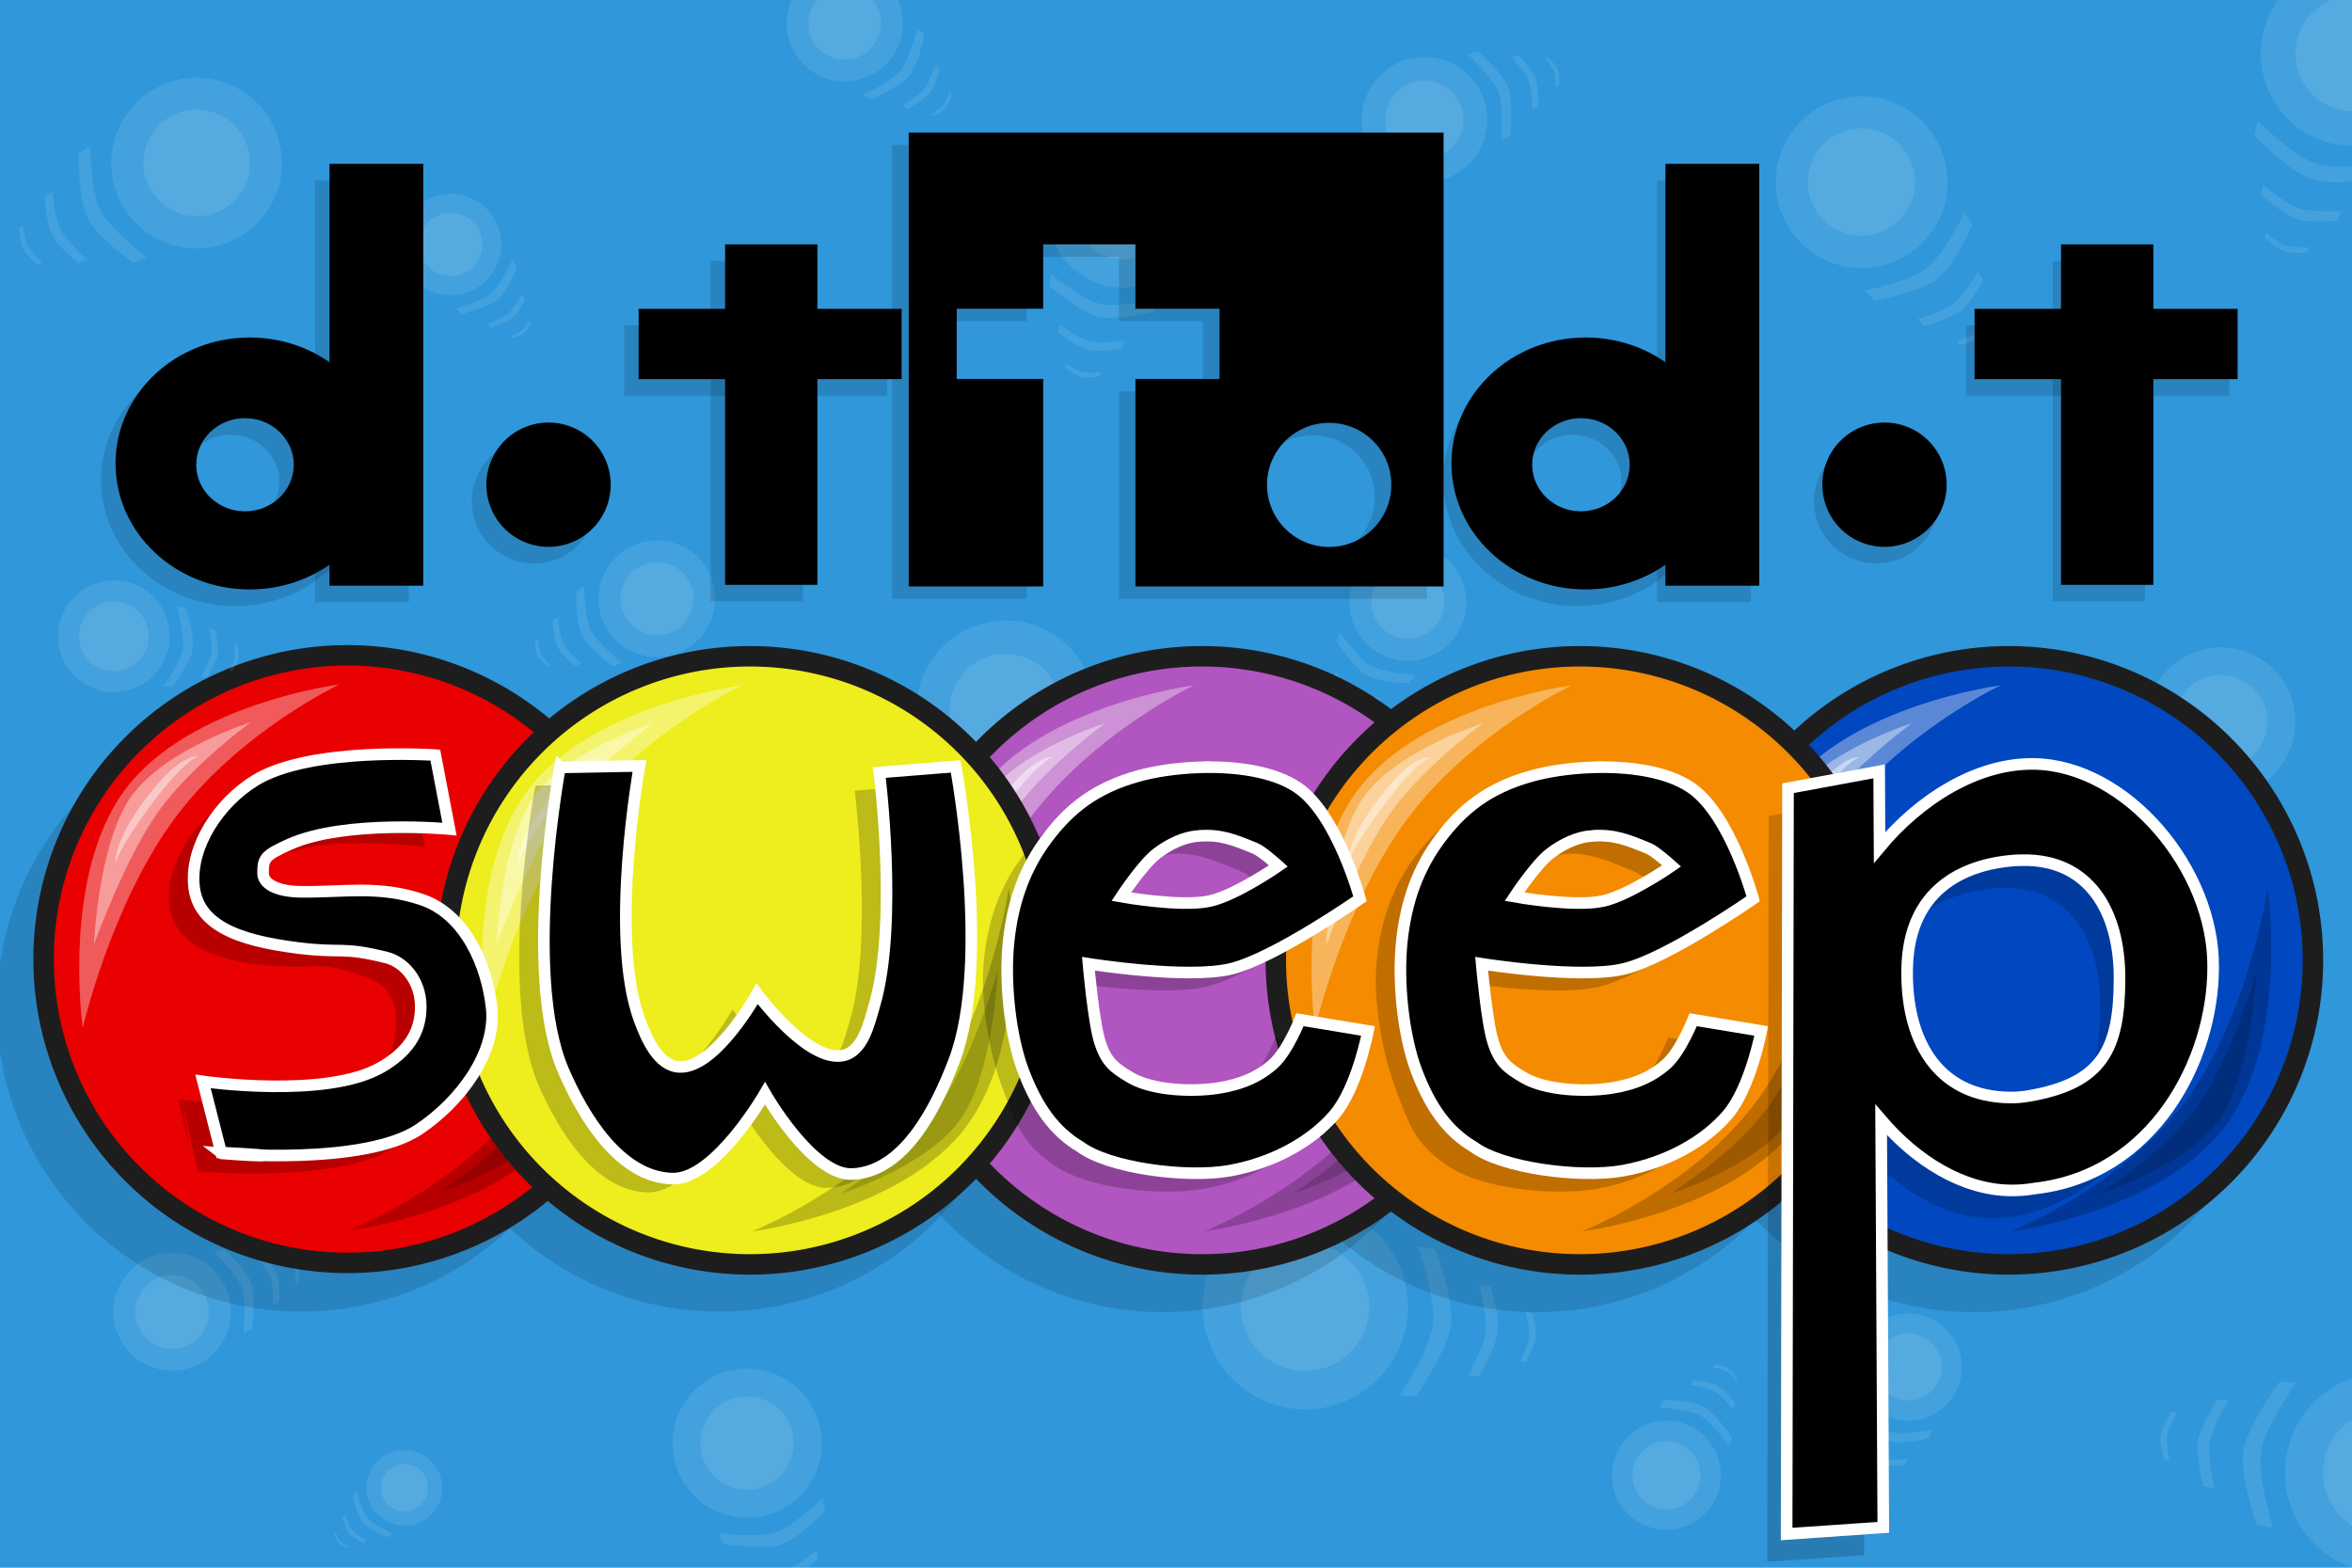 <?xml version="1.0" encoding="UTF-8" standalone="no"?>
<!-- Created with Inkscape (http://www.inkscape.org/) -->

<svg
   xmlns:dc="http://purl.org/dc/elements/1.1/"
   xmlns:cc="http://creativecommons.org/ns#"
   xmlns:rdf="http://www.w3.org/1999/02/22-rdf-syntax-ns#"
   xmlns:svg="http://www.w3.org/2000/svg"
   xmlns="http://www.w3.org/2000/svg"
   xmlns:sodipodi="http://sodipodi.sourceforge.net/DTD/sodipodi-0.dtd"
   xmlns:inkscape="http://www.inkscape.org/namespaces/inkscape"
   width="180"
   height="120"
   id="svg2"
   version="1.1"
   inkscape:version="0.91 r13725"
   sodipodi:docname="gp_promo.svg"
   inkscape:export-filename="/Users/toddcope/renders/gp_promo"
   inkscape:export-xdpi="90"
   inkscape:export-ydpi="90">
  <defs
     id="defs4" />
  <sodipodi:namedview
     id="base"
     pagecolor="#ffffff"
     bordercolor="#666666"
     borderopacity="1.0"
     inkscape:pageopacity="0.0"
     inkscape:pageshadow="2"
     inkscape:zoom="2.8"
     inkscape:cx="123.41442"
     inkscape:cy="59.5056"
     inkscape:document-units="px"
     inkscape:current-layer="layer1"
     showgrid="false"
     showborder="true"
     borderlayer="true"
     inkscape:showpageshadow="false"
     inkscape:window-width="1920"
     inkscape:window-height="1031"
     inkscape:window-x="0"
     inkscape:window-y="1"
     inkscape:window-maximized="1"
     showguides="true"
     inkscape:guide-bbox="true" />
  <g
     inkscape:label="Layer 1"
     inkscape:groupmode="layer"
     id="layer1"
     transform="translate(0,-932.362)">
    <rect
       style="fill:#2f97da;fill-opacity:1;stroke:none"
       id="rect4477"
       width="190.414"
       height="129.047"
       x="-2.778"
       y="-2.734"
       transform="translate(0,932.362)" />
    <g
       id="g5427-5"
       transform="matrix(1.137,-0.37,0.37,1.137,-375.561,-177.681)">
      <path
         transform="matrix(1.882,0,0,1.882,-51.681,826.359)"
         d="m 61.607,115.179 a 3.036,3.036 0 0 1 -3.036,3.036 3.036,3.036 0 0 1 -3.036,-3.036 3.036,3.036 0 0 1 3.036,-3.036 3.036,3.036 0 0 1 3.036,3.036 z"
         sodipodi:ry="3.0357144"
         sodipodi:rx="3.0357144"
         sodipodi:cy="115.17857"
         sodipodi:cx="58.57143"
         id="path5357-39"
         style="fill:#ffffff;fill-opacity:0.094;stroke:none"
         sodipodi:type="arc" />
      <path
         transform="matrix(1.176,0,0,1.176,-10.336,907.662)"
         d="m 61.607,115.179 a 3.036,3.036 0 0 1 -3.036,3.036 3.036,3.036 0 0 1 -3.036,-3.036 3.036,3.036 0 0 1 3.036,-3.036 3.036,3.036 0 0 1 3.036,3.036 z"
         sodipodi:ry="3.0357144"
         sodipodi:rx="3.0357144"
         sodipodi:cy="115.17857"
         sodipodi:cx="58.57143"
         id="path5357-2-744"
         style="fill:#ffffff;fill-opacity:0.094;stroke:none"
         sodipodi:type="arc" />
      <path
         sodipodi:nodetypes="czcczcc"
         inkscape:connector-curvature="0"
         id="path5389-01"
         d="m 54.327,1048.968 c 0,0 2.715,1.332 4.163,1.324 1.448,-0.01 4.234,-1.389 4.234,-1.389 l -0.072,0.977 c 0,0 -2.595,1.409 -4.019,1.422 -1.424,0.012 -4.198,-1.389 -4.198,-1.389 z"
         style="fill:#ffffff;fill-opacity:0.094;stroke:none" />
      <path
         sodipodi:nodetypes="czcczcc"
         inkscape:connector-curvature="0"
         id="path5389-5-78"
         d="m 55.937,1052.598 c 0,0 1.653,0.661 2.535,0.656 0.882,-0.01 2.579,-0.699 2.579,-0.699 l -0.044,0.656 c 0,0 -1.581,0.713 -2.448,0.721 -0.867,0.01 -2.557,-0.699 -2.557,-0.699 z"
         style="fill:#ffffff;fill-opacity:0.094;stroke:none" />
      <path
         sodipodi:nodetypes="czcczcc"
         inkscape:connector-curvature="0"
         id="path5389-5-9-7"
         d="m 57.098,1055.347 c 0,0 0.903,0.361 1.384,0.358 0.481,-0.01 1.408,-0.382 1.408,-0.382 l -0.024,0.358 c 0,0 -0.863,0.389 -1.337,0.394 -0.473,0.01 -1.396,-0.382 -1.396,-0.382 z"
         style="fill:#ffffff;fill-opacity:0.094;stroke:none" />
    </g>
    <g
       id="g5427-47"
       transform="matrix(0.52,-0.437,0.437,0.52,-451.797,434.238)">
      <path
         transform="matrix(1.882,0,0,1.882,-51.681,826.359)"
         d="m 61.607,115.179 a 3.036,3.036 0 0 1 -3.036,3.036 3.036,3.036 0 0 1 -3.036,-3.036 3.036,3.036 0 0 1 3.036,-3.036 3.036,3.036 0 0 1 3.036,3.036 z"
         sodipodi:ry="3.0357144"
         sodipodi:rx="3.0357144"
         sodipodi:cy="115.17857"
         sodipodi:cx="58.57143"
         id="path5357-80"
         style="fill:#ffffff;fill-opacity:0.094;stroke:none"
         sodipodi:type="arc" />
      <path
         transform="matrix(1.176,0,0,1.176,-10.336,907.662)"
         d="m 61.607,115.179 a 3.036,3.036 0 0 1 -3.036,3.036 3.036,3.036 0 0 1 -3.036,-3.036 3.036,3.036 0 0 1 3.036,-3.036 3.036,3.036 0 0 1 3.036,3.036 z"
         sodipodi:ry="3.0357144"
         sodipodi:rx="3.0357144"
         sodipodi:cy="115.17857"
         sodipodi:cx="58.57143"
         id="path5357-2-62"
         style="fill:#ffffff;fill-opacity:0.094;stroke:none"
         sodipodi:type="arc" />
      <path
         sodipodi:nodetypes="czcczcc"
         inkscape:connector-curvature="0"
         id="path5389-165"
         d="m 54.327,1048.968 c 0,0 2.715,1.332 4.163,1.324 1.448,-0.01 4.234,-1.389 4.234,-1.389 l -0.072,0.977 c 0,0 -2.595,1.409 -4.019,1.422 -1.424,0.012 -4.198,-1.389 -4.198,-1.389 z"
         style="fill:#ffffff;fill-opacity:0.094;stroke:none" />
      <path
         sodipodi:nodetypes="czcczcc"
         inkscape:connector-curvature="0"
         id="path5389-5-17"
         d="m 55.937,1052.598 c 0,0 1.653,0.661 2.535,0.656 0.882,-0.01 2.579,-0.699 2.579,-0.699 l -0.044,0.656 c 0,0 -1.581,0.713 -2.448,0.721 -0.867,0.01 -2.557,-0.699 -2.557,-0.699 z"
         style="fill:#ffffff;fill-opacity:0.094;stroke:none" />
      <path
         sodipodi:nodetypes="czcczcc"
         inkscape:connector-curvature="0"
         id="path5389-5-9-81"
         d="m 57.098,1055.347 c 0,0 0.903,0.361 1.384,0.358 0.481,-0.01 1.408,-0.382 1.408,-0.382 l -0.024,0.358 c 0,0 -0.863,0.389 -1.337,0.394 -0.473,0.01 -1.396,-0.382 -1.396,-0.382 z"
         style="fill:#ffffff;fill-opacity:0.094;stroke:none" />
    </g>
    <g
       transform="matrix(-0.299,-0.786,0.786,-0.299,-693.373,1299.44)"
       id="g5427-32">
      <path
         transform="matrix(1.882,0,0,1.882,-51.681,826.359)"
         d="m 61.607,115.179 a 3.036,3.036 0 0 1 -3.036,3.036 3.036,3.036 0 0 1 -3.036,-3.036 3.036,3.036 0 0 1 3.036,-3.036 3.036,3.036 0 0 1 3.036,3.036 z"
         sodipodi:ry="3.0357144"
         sodipodi:rx="3.0357144"
         sodipodi:cy="115.17857"
         sodipodi:cx="58.57143"
         id="path5357-310"
         style="fill:#ffffff;fill-opacity:0.094;stroke:none"
         sodipodi:type="arc" />
      <path
         transform="matrix(1.176,0,0,1.176,-10.336,907.662)"
         d="m 61.607,115.179 a 3.036,3.036 0 0 1 -3.036,3.036 3.036,3.036 0 0 1 -3.036,-3.036 3.036,3.036 0 0 1 3.036,-3.036 3.036,3.036 0 0 1 3.036,3.036 z"
         sodipodi:ry="3.0357144"
         sodipodi:rx="3.0357144"
         sodipodi:cy="115.17857"
         sodipodi:cx="58.57143"
         id="path5357-2-42"
         style="fill:#ffffff;fill-opacity:0.094;stroke:none"
         sodipodi:type="arc" />
      <path
         sodipodi:nodetypes="czcczcc"
         inkscape:connector-curvature="0"
         id="path5389-00"
         d="m 54.327,1048.968 c 0,0 2.715,1.332 4.163,1.324 1.448,-0.01 4.234,-1.389 4.234,-1.389 l -0.072,0.977 c 0,0 -2.595,1.409 -4.019,1.422 -1.424,0.012 -4.198,-1.389 -4.198,-1.389 z"
         style="fill:#ffffff;fill-opacity:0.094;stroke:none" />
      <path
         sodipodi:nodetypes="czcczcc"
         inkscape:connector-curvature="0"
         id="path5389-5-28"
         d="m 55.937,1052.598 c 0,0 1.653,0.661 2.535,0.656 0.882,-0.01 2.579,-0.699 2.579,-0.699 l -0.044,0.656 c 0,0 -1.581,0.713 -2.448,0.721 -0.867,0.01 -2.557,-0.699 -2.557,-0.699 z"
         style="fill:#ffffff;fill-opacity:0.094;stroke:none" />
      <path
         sodipodi:nodetypes="czcczcc"
         inkscape:connector-curvature="0"
         id="path5389-5-9-01"
         d="m 57.098,1055.347 c 0,0 0.903,0.361 1.384,0.358 0.481,-0.01 1.408,-0.382 1.408,-0.382 l -0.024,0.358 c 0,0 -0.863,0.389 -1.337,0.394 -0.473,0.01 -1.396,-0.382 -1.396,-0.382 z"
         style="fill:#ffffff;fill-opacity:0.094;stroke:none" />
    </g>
    <g
       transform="matrix(0.677,0.396,-0.396,0.677,481.181,249.083)"
       id="g5427-92">
      <path
         transform="matrix(1.882,0,0,1.882,-51.681,826.359)"
         d="m 61.607,115.179 a 3.036,3.036 0 0 1 -3.036,3.036 3.036,3.036 0 0 1 -3.036,-3.036 3.036,3.036 0 0 1 3.036,-3.036 3.036,3.036 0 0 1 3.036,3.036 z"
         sodipodi:ry="3.0357144"
         sodipodi:rx="3.0357144"
         sodipodi:cy="115.17857"
         sodipodi:cx="58.57143"
         id="path5357-16"
         style="fill:#ffffff;fill-opacity:0.094;stroke:none"
         sodipodi:type="arc" />
      <path
         transform="matrix(1.176,0,0,1.176,-10.336,907.662)"
         d="m 61.607,115.179 a 3.036,3.036 0 0 1 -3.036,3.036 3.036,3.036 0 0 1 -3.036,-3.036 3.036,3.036 0 0 1 3.036,-3.036 3.036,3.036 0 0 1 3.036,3.036 z"
         sodipodi:ry="3.0357144"
         sodipodi:rx="3.0357144"
         sodipodi:cy="115.17857"
         sodipodi:cx="58.57143"
         id="path5357-2-03"
         style="fill:#ffffff;fill-opacity:0.094;stroke:none"
         sodipodi:type="arc" />
      <path
         sodipodi:nodetypes="czcczcc"
         inkscape:connector-curvature="0"
         id="path5389-73"
         d="m 54.327,1048.968 c 0,0 2.715,1.332 4.163,1.324 1.448,-0.01 4.234,-1.389 4.234,-1.389 l -0.072,0.977 c 0,0 -2.595,1.409 -4.019,1.422 -1.424,0.012 -4.198,-1.389 -4.198,-1.389 z"
         style="fill:#ffffff;fill-opacity:0.094;stroke:none" />
      <path
         sodipodi:nodetypes="czcczcc"
         inkscape:connector-curvature="0"
         id="path5389-5-69"
         d="m 55.937,1052.598 c 0,0 1.653,0.661 2.535,0.656 0.882,-0.01 2.579,-0.699 2.579,-0.699 l -0.044,0.656 c 0,0 -1.581,0.713 -2.448,0.721 -0.867,0.01 -2.557,-0.699 -2.557,-0.699 z"
         style="fill:#ffffff;fill-opacity:0.094;stroke:none" />
      <path
         sodipodi:nodetypes="czcczcc"
         inkscape:connector-curvature="0"
         id="path5389-5-9-6"
         d="m 57.098,1055.347 c 0,0 0.903,0.361 1.384,0.358 0.481,-0.01 1.408,-0.382 1.408,-0.382 l -0.024,0.358 c 0,0 -0.863,0.389 -1.337,0.394 -0.473,0.01 -1.396,-0.382 -1.396,-0.382 z"
         style="fill:#ffffff;fill-opacity:0.094;stroke:none" />
    </g>
    <g
       transform="matrix(0.496,-0.601,0.601,0.496,-591.307,451.945)"
       id="g5427-9">
      <path
         transform="matrix(1.882,0,0,1.882,-51.681,826.359)"
         d="m 61.607,115.179 a 3.036,3.036 0 0 1 -3.036,3.036 3.036,3.036 0 0 1 -3.036,-3.036 3.036,3.036 0 0 1 3.036,-3.036 3.036,3.036 0 0 1 3.036,3.036 z"
         sodipodi:ry="3.0357144"
         sodipodi:rx="3.0357144"
         sodipodi:cy="115.17857"
         sodipodi:cx="58.57143"
         id="path5357-19"
         style="fill:#ffffff;fill-opacity:0.094;stroke:none"
         sodipodi:type="arc" />
      <path
         transform="matrix(1.176,0,0,1.176,-10.336,907.662)"
         d="m 61.607,115.179 a 3.036,3.036 0 0 1 -3.036,3.036 3.036,3.036 0 0 1 -3.036,-3.036 3.036,3.036 0 0 1 3.036,-3.036 3.036,3.036 0 0 1 3.036,3.036 z"
         sodipodi:ry="3.0357144"
         sodipodi:rx="3.0357144"
         sodipodi:cy="115.17857"
         sodipodi:cx="58.57143"
         id="path5357-2-8"
         style="fill:#ffffff;fill-opacity:0.094;stroke:none"
         sodipodi:type="arc" />
      <path
         sodipodi:nodetypes="czcczcc"
         inkscape:connector-curvature="0"
         id="path5389-7"
         d="m 54.327,1048.968 c 0,0 2.715,1.332 4.163,1.324 1.448,-0.01 4.234,-1.389 4.234,-1.389 l -0.072,0.977 c 0,0 -2.595,1.409 -4.019,1.422 -1.424,0.012 -4.198,-1.389 -4.198,-1.389 z"
         style="fill:#ffffff;fill-opacity:0.094;stroke:none" />
      <path
         sodipodi:nodetypes="czcczcc"
         inkscape:connector-curvature="0"
         id="path5389-5-7"
         d="m 55.937,1052.598 c 0,0 1.653,0.661 2.535,0.656 0.882,-0.01 2.579,-0.699 2.579,-0.699 l -0.044,0.656 c 0,0 -1.581,0.713 -2.448,0.721 -0.867,0.01 -2.557,-0.699 -2.557,-0.699 z"
         style="fill:#ffffff;fill-opacity:0.094;stroke:none" />
      <path
         sodipodi:nodetypes="czcczcc"
         inkscape:connector-curvature="0"
         id="path5389-5-9-09"
         d="m 57.098,1055.347 c 0,0 0.903,0.361 1.384,0.358 0.481,-0.01 1.408,-0.382 1.408,-0.382 l -0.024,0.358 c 0,0 -0.863,0.389 -1.337,0.394 -0.473,0.01 -1.396,-0.382 -1.396,-0.382 z"
         style="fill:#ffffff;fill-opacity:0.094;stroke:none" />
    </g>
    <g
       transform="matrix(0.97,0.242,-0.242,0.97,281.574,-77.334)"
       id="g5427-6">
      <path
         transform="matrix(1.882,0,0,1.882,-51.681,826.359)"
         d="m 61.607,115.179 a 3.036,3.036 0 0 1 -3.036,3.036 3.036,3.036 0 0 1 -3.036,-3.036 3.036,3.036 0 0 1 3.036,-3.036 3.036,3.036 0 0 1 3.036,3.036 z"
         sodipodi:ry="3.0357144"
         sodipodi:rx="3.0357144"
         sodipodi:cy="115.17857"
         sodipodi:cx="58.57143"
         id="path5357-66"
         style="fill:#ffffff;fill-opacity:0.094;stroke:none"
         sodipodi:type="arc" />
      <path
         transform="matrix(1.176,0,0,1.176,-10.336,907.662)"
         d="m 61.607,115.179 a 3.036,3.036 0 0 1 -3.036,3.036 3.036,3.036 0 0 1 -3.036,-3.036 3.036,3.036 0 0 1 3.036,-3.036 3.036,3.036 0 0 1 3.036,3.036 z"
         sodipodi:ry="3.0357144"
         sodipodi:rx="3.0357144"
         sodipodi:cy="115.17857"
         sodipodi:cx="58.57143"
         id="path5357-2-9"
         style="fill:#ffffff;fill-opacity:0.094;stroke:none"
         sodipodi:type="arc" />
      <path
         sodipodi:nodetypes="czcczcc"
         inkscape:connector-curvature="0"
         id="path5389-906"
         d="m 54.327,1048.968 c 0,0 2.715,1.332 4.163,1.324 1.448,-0.01 4.234,-1.389 4.234,-1.389 l -0.072,0.977 c 0,0 -2.595,1.409 -4.019,1.422 -1.424,0.012 -4.198,-1.389 -4.198,-1.389 z"
         style="fill:#ffffff;fill-opacity:0.094;stroke:none" />
      <path
         sodipodi:nodetypes="czcczcc"
         inkscape:connector-curvature="0"
         id="path5389-5-8"
         d="m 55.937,1052.598 c 0,0 1.653,0.661 2.535,0.656 0.882,-0.01 2.579,-0.699 2.579,-0.699 l -0.044,0.656 c 0,0 -1.581,0.713 -2.448,0.721 -0.867,0.01 -2.557,-0.699 -2.557,-0.699 z"
         style="fill:#ffffff;fill-opacity:0.094;stroke:none" />
      <path
         sodipodi:nodetypes="czcczcc"
         inkscape:connector-curvature="0"
         id="path5389-5-9-88"
         d="m 57.098,1055.347 c 0,0 0.903,0.361 1.384,0.358 0.481,-0.01 1.408,-0.382 1.408,-0.382 l -0.024,0.358 c 0,0 -0.863,0.389 -1.337,0.394 -0.473,0.01 -1.396,-0.382 -1.396,-0.382 z"
         style="fill:#ffffff;fill-opacity:0.094;stroke:none" />
    </g>
    <g
       transform="matrix(0.893,0.45,-0.45,0.893,587.076,29.764)"
       id="g5427-2">
      <path
         transform="matrix(1.882,0,0,1.882,-51.681,826.359)"
         d="m 61.607,115.179 a 3.036,3.036 0 0 1 -3.036,3.036 3.036,3.036 0 0 1 -3.036,-3.036 3.036,3.036 0 0 1 3.036,-3.036 3.036,3.036 0 0 1 3.036,3.036 z"
         sodipodi:ry="3.0357144"
         sodipodi:rx="3.0357144"
         sodipodi:cy="115.17857"
         sodipodi:cx="58.57143"
         id="path5357-8"
         style="fill:#ffffff;fill-opacity:0.094;stroke:none"
         sodipodi:type="arc" />
      <path
         transform="matrix(1.176,0,0,1.176,-10.336,907.662)"
         d="m 61.607,115.179 a 3.036,3.036 0 0 1 -3.036,3.036 3.036,3.036 0 0 1 -3.036,-3.036 3.036,3.036 0 0 1 3.036,-3.036 3.036,3.036 0 0 1 3.036,3.036 z"
         sodipodi:ry="3.0357144"
         sodipodi:rx="3.0357144"
         sodipodi:cy="115.17857"
         sodipodi:cx="58.57143"
         id="path5357-2-02"
         style="fill:#ffffff;fill-opacity:0.094;stroke:none"
         sodipodi:type="arc" />
      <path
         sodipodi:nodetypes="czcczcc"
         inkscape:connector-curvature="0"
         id="path5389-2"
         d="m 54.327,1048.968 c 0,0 2.715,1.332 4.163,1.324 1.448,-0.01 4.234,-1.389 4.234,-1.389 l -0.072,0.977 c 0,0 -2.595,1.409 -4.019,1.422 -1.424,0.012 -4.198,-1.389 -4.198,-1.389 z"
         style="fill:#ffffff;fill-opacity:0.094;stroke:none" />
      <path
         sodipodi:nodetypes="czcczcc"
         inkscape:connector-curvature="0"
         id="path5389-5-37"
         d="m 55.937,1052.598 c 0,0 1.653,0.661 2.535,0.656 0.882,-0.01 2.579,-0.699 2.579,-0.699 l -0.044,0.656 c 0,0 -1.581,0.713 -2.448,0.721 -0.867,0.01 -2.557,-0.699 -2.557,-0.699 z"
         style="fill:#ffffff;fill-opacity:0.094;stroke:none" />
      <path
         sodipodi:nodetypes="czcczcc"
         inkscape:connector-curvature="0"
         id="path5389-5-9-0"
         d="m 57.098,1055.347 c 0,0 0.903,0.361 1.384,0.358 0.481,-0.01 1.408,-0.382 1.408,-0.382 l -0.024,0.358 c 0,0 -0.863,0.389 -1.337,0.394 -0.473,0.01 -1.396,-0.382 -1.396,-0.382 z"
         style="fill:#ffffff;fill-opacity:0.094;stroke:none" />
    </g>
    <g
       transform="matrix(0.695,0.186,-0.186,0.695,299.365,301.146)"
       id="g5427-48">
      <path
         transform="matrix(1.882,0,0,1.882,-51.681,826.359)"
         d="m 61.607,115.179 a 3.036,3.036 0 0 1 -3.036,3.036 3.036,3.036 0 0 1 -3.036,-3.036 3.036,3.036 0 0 1 3.036,-3.036 3.036,3.036 0 0 1 3.036,3.036 z"
         sodipodi:ry="3.0357144"
         sodipodi:rx="3.0357144"
         sodipodi:cy="115.17857"
         sodipodi:cx="58.57143"
         id="path5357-0"
         style="fill:#ffffff;fill-opacity:0.094;stroke:none"
         sodipodi:type="arc" />
      <path
         transform="matrix(1.176,0,0,1.176,-10.336,907.662)"
         d="m 61.607,115.179 a 3.036,3.036 0 0 1 -3.036,3.036 3.036,3.036 0 0 1 -3.036,-3.036 3.036,3.036 0 0 1 3.036,-3.036 3.036,3.036 0 0 1 3.036,3.036 z"
         sodipodi:ry="3.0357144"
         sodipodi:rx="3.0357144"
         sodipodi:cy="115.17857"
         sodipodi:cx="58.57143"
         id="path5357-2-2"
         style="fill:#ffffff;fill-opacity:0.094;stroke:none"
         sodipodi:type="arc" />
      <path
         sodipodi:nodetypes="czcczcc"
         inkscape:connector-curvature="0"
         id="path5389-90"
         d="m 54.327,1048.968 c 0,0 2.715,1.332 4.163,1.324 1.448,-0.01 4.234,-1.389 4.234,-1.389 l -0.072,0.977 c 0,0 -2.595,1.409 -4.019,1.422 -1.424,0.012 -4.198,-1.389 -4.198,-1.389 z"
         style="fill:#ffffff;fill-opacity:0.094;stroke:none" />
      <path
         sodipodi:nodetypes="czcczcc"
         inkscape:connector-curvature="0"
         id="path5389-5-0"
         d="m 55.937,1052.598 c 0,0 1.653,0.661 2.535,0.656 0.882,-0.01 2.579,-0.699 2.579,-0.699 l -0.044,0.656 c 0,0 -1.581,0.713 -2.448,0.721 -0.867,0.01 -2.557,-0.699 -2.557,-0.699 z"
         style="fill:#ffffff;fill-opacity:0.094;stroke:none" />
      <path
         sodipodi:nodetypes="czcczcc"
         inkscape:connector-curvature="0"
         id="path5389-5-9-58"
         d="m 57.098,1055.347 c 0,0 0.903,0.361 1.384,0.358 0.481,-0.01 1.408,-0.382 1.408,-0.382 l -0.024,0.358 c 0,0 -0.863,0.389 -1.337,0.394 -0.473,0.01 -1.396,-0.382 -1.396,-0.382 z"
         style="fill:#ffffff;fill-opacity:0.094;stroke:none" />
    </g>
    <g
       transform="matrix(0.181,-1.363,1.363,0.181,-1332.482,923.389)"
       id="g5427-43">
      <path
         transform="matrix(1.882,0,0,1.882,-51.681,826.359)"
         d="m 61.607,115.179 a 3.036,3.036 0 0 1 -3.036,3.036 3.036,3.036 0 0 1 -3.036,-3.036 3.036,3.036 0 0 1 3.036,-3.036 3.036,3.036 0 0 1 3.036,3.036 z"
         sodipodi:ry="3.0357144"
         sodipodi:rx="3.0357144"
         sodipodi:cy="115.17857"
         sodipodi:cx="58.57143"
         id="path5357-31"
         style="fill:#ffffff;fill-opacity:0.094;stroke:none"
         sodipodi:type="arc" />
      <path
         transform="matrix(1.176,0,0,1.176,-10.336,907.662)"
         d="m 61.607,115.179 a 3.036,3.036 0 0 1 -3.036,3.036 3.036,3.036 0 0 1 -3.036,-3.036 3.036,3.036 0 0 1 3.036,-3.036 3.036,3.036 0 0 1 3.036,3.036 z"
         sodipodi:ry="3.0357144"
         sodipodi:rx="3.0357144"
         sodipodi:cy="115.17857"
         sodipodi:cx="58.57143"
         id="path5357-2-46"
         style="fill:#ffffff;fill-opacity:0.094;stroke:none"
         sodipodi:type="arc" />
      <path
         sodipodi:nodetypes="czcczcc"
         inkscape:connector-curvature="0"
         id="path5389-82"
         d="m 54.327,1048.968 c 0,0 2.715,1.332 4.163,1.324 1.448,-0.01 4.234,-1.389 4.234,-1.389 l -0.072,0.977 c 0,0 -2.595,1.409 -4.019,1.422 -1.424,0.012 -4.198,-1.389 -4.198,-1.389 z"
         style="fill:#ffffff;fill-opacity:0.094;stroke:none" />
      <path
         sodipodi:nodetypes="czcczcc"
         inkscape:connector-curvature="0"
         id="path5389-5-91"
         d="m 55.937,1052.598 c 0,0 1.653,0.661 2.535,0.656 0.882,-0.01 2.579,-0.699 2.579,-0.699 l -0.044,0.656 c 0,0 -1.581,0.713 -2.448,0.721 -0.867,0.01 -2.557,-0.699 -2.557,-0.699 z"
         style="fill:#ffffff;fill-opacity:0.094;stroke:none" />
      <path
         sodipodi:nodetypes="czcczcc"
         inkscape:connector-curvature="0"
         id="path5389-5-9-99"
         d="m 57.098,1055.347 c 0,0 0.903,0.361 1.384,0.358 0.481,-0.01 1.408,-0.382 1.408,-0.382 l -0.024,0.358 c 0,0 -0.863,0.389 -1.337,0.394 -0.473,0.01 -1.396,-0.382 -1.396,-0.382 z"
         style="fill:#ffffff;fill-opacity:0.094;stroke:none" />
    </g>
    <g
       transform="matrix(-0.262,-0.743,0.743,-0.262,-746.527,1349.583)"
       id="g5427-4">
      <path
         transform="matrix(1.882,0,0,1.882,-51.681,826.359)"
         d="m 61.607,115.179 a 3.036,3.036 0 0 1 -3.036,3.036 3.036,3.036 0 0 1 -3.036,-3.036 3.036,3.036 0 0 1 3.036,-3.036 3.036,3.036 0 0 1 3.036,3.036 z"
         sodipodi:ry="3.0357144"
         sodipodi:rx="3.0357144"
         sodipodi:cy="115.17857"
         sodipodi:cx="58.57143"
         id="path5357-1"
         style="fill:#ffffff;fill-opacity:0.094;stroke:none"
         sodipodi:type="arc" />
      <path
         transform="matrix(1.176,0,0,1.176,-10.336,907.662)"
         d="m 61.607,115.179 a 3.036,3.036 0 0 1 -3.036,3.036 3.036,3.036 0 0 1 -3.036,-3.036 3.036,3.036 0 0 1 3.036,-3.036 3.036,3.036 0 0 1 3.036,3.036 z"
         sodipodi:ry="3.0357144"
         sodipodi:rx="3.0357144"
         sodipodi:cy="115.17857"
         sodipodi:cx="58.57143"
         id="path5357-2-4"
         style="fill:#ffffff;fill-opacity:0.094;stroke:none"
         sodipodi:type="arc" />
      <path
         sodipodi:nodetypes="czcczcc"
         inkscape:connector-curvature="0"
         id="path5389-8"
         d="m 54.327,1048.968 c 0,0 2.715,1.332 4.163,1.324 1.448,-0.01 4.234,-1.389 4.234,-1.389 l -0.072,0.977 c 0,0 -2.595,1.409 -4.019,1.422 -1.424,0.012 -4.198,-1.389 -4.198,-1.389 z"
         style="fill:#ffffff;fill-opacity:0.094;stroke:none" />
      <path
         sodipodi:nodetypes="czcczcc"
         inkscape:connector-curvature="0"
         id="path5389-5-1"
         d="m 55.937,1052.598 c 0,0 1.653,0.661 2.535,0.656 0.882,-0.01 2.579,-0.699 2.579,-0.699 l -0.044,0.656 c 0,0 -1.581,0.713 -2.448,0.721 -0.867,0.01 -2.557,-0.699 -2.557,-0.699 z"
         style="fill:#ffffff;fill-opacity:0.094;stroke:none" />
      <path
         sodipodi:nodetypes="czcczcc"
         inkscape:connector-curvature="0"
         id="path5389-5-9-9"
         d="m 57.098,1055.347 c 0,0 0.903,0.361 1.384,0.358 0.481,-0.01 1.408,-0.382 1.408,-0.382 l -0.024,0.358 c 0,0 -0.863,0.389 -1.337,0.394 -0.473,0.01 -1.396,-0.382 -1.396,-0.382 z"
         style="fill:#ffffff;fill-opacity:0.094;stroke:none" />
    </g>
    <g
       transform="matrix(0.34,0.704,-0.704,0.34,764.723,582.312)"
       id="g5427-0">
      <path
         transform="matrix(1.882,0,0,1.882,-51.681,826.359)"
         d="m 61.607,115.179 a 3.036,3.036 0 0 1 -3.036,3.036 3.036,3.036 0 0 1 -3.036,-3.036 3.036,3.036 0 0 1 3.036,-3.036 3.036,3.036 0 0 1 3.036,3.036 z"
         sodipodi:ry="3.0357144"
         sodipodi:rx="3.0357144"
         sodipodi:cy="115.17857"
         sodipodi:cx="58.57143"
         id="path5357-3"
         style="fill:#ffffff;fill-opacity:0.094;stroke:none"
         sodipodi:type="arc" />
      <path
         transform="matrix(1.176,0,0,1.176,-10.336,907.662)"
         d="m 61.607,115.179 a 3.036,3.036 0 0 1 -3.036,3.036 3.036,3.036 0 0 1 -3.036,-3.036 3.036,3.036 0 0 1 3.036,-3.036 3.036,3.036 0 0 1 3.036,3.036 z"
         sodipodi:ry="3.0357144"
         sodipodi:rx="3.0357144"
         sodipodi:cy="115.17857"
         sodipodi:cx="58.57143"
         id="path5357-2-6"
         style="fill:#ffffff;fill-opacity:0.094;stroke:none"
         sodipodi:type="arc" />
      <path
         sodipodi:nodetypes="czcczcc"
         inkscape:connector-curvature="0"
         id="path5389-9"
         d="m 54.327,1048.968 c 0,0 2.715,1.332 4.163,1.324 1.448,-0.01 4.234,-1.389 4.234,-1.389 l -0.072,0.977 c 0,0 -2.595,1.409 -4.019,1.422 -1.424,0.012 -4.198,-1.389 -4.198,-1.389 z"
         style="fill:#ffffff;fill-opacity:0.094;stroke:none" />
      <path
         sodipodi:nodetypes="czcczcc"
         inkscape:connector-curvature="0"
         id="path5389-5-6"
         d="m 55.937,1052.598 c 0,0 1.653,0.661 2.535,0.656 0.882,-0.01 2.579,-0.699 2.579,-0.699 l -0.044,0.656 c 0,0 -1.581,0.713 -2.448,0.721 -0.867,0.01 -2.557,-0.699 -2.557,-0.699 z"
         style="fill:#ffffff;fill-opacity:0.094;stroke:none" />
      <path
         sodipodi:nodetypes="czcczcc"
         inkscape:connector-curvature="0"
         id="path5389-5-9-1"
         d="m 57.098,1055.347 c 0,0 0.903,0.361 1.384,0.358 0.481,-0.01 1.408,-0.382 1.408,-0.382 l -0.024,0.358 c 0,0 -0.863,0.389 -1.337,0.394 -0.473,0.01 -1.396,-0.382 -1.396,-0.382 z"
         style="fill:#ffffff;fill-opacity:0.094;stroke:none" />
    </g>
    <g
       transform="matrix(0.913,-0.701,0.701,0.913,-642.213,34.975)"
       id="g5427-3">
      <path
         transform="matrix(1.882,0,0,1.882,-51.681,826.359)"
         d="m 61.607,115.179 a 3.036,3.036 0 0 1 -3.036,3.036 3.036,3.036 0 0 1 -3.036,-3.036 3.036,3.036 0 0 1 3.036,-3.036 3.036,3.036 0 0 1 3.036,3.036 z"
         sodipodi:ry="3.0357144"
         sodipodi:rx="3.0357144"
         sodipodi:cy="115.17857"
         sodipodi:cx="58.57143"
         id="path5357-6"
         style="fill:#ffffff;fill-opacity:0.094;stroke:none"
         sodipodi:type="arc" />
      <path
         transform="matrix(1.176,0,0,1.176,-10.336,907.662)"
         d="m 61.607,115.179 a 3.036,3.036 0 0 1 -3.036,3.036 3.036,3.036 0 0 1 -3.036,-3.036 3.036,3.036 0 0 1 3.036,-3.036 3.036,3.036 0 0 1 3.036,3.036 z"
         sodipodi:ry="3.0357144"
         sodipodi:rx="3.0357144"
         sodipodi:cy="115.17857"
         sodipodi:cx="58.57143"
         id="path5357-2-7"
         style="fill:#ffffff;fill-opacity:0.094;stroke:none"
         sodipodi:type="arc" />
      <path
         sodipodi:nodetypes="czcczcc"
         inkscape:connector-curvature="0"
         id="path5389-0"
         d="m 54.327,1048.968 c 0,0 2.715,1.332 4.163,1.324 1.448,-0.01 4.234,-1.389 4.234,-1.389 l -0.072,0.977 c 0,0 -2.595,1.409 -4.019,1.422 -1.424,0.012 -4.198,-1.389 -4.198,-1.389 z"
         style="fill:#ffffff;fill-opacity:0.094;stroke:none" />
      <path
         sodipodi:nodetypes="czcczcc"
         inkscape:connector-curvature="0"
         id="path5389-5-3"
         d="m 55.937,1052.598 c 0,0 1.653,0.661 2.535,0.656 0.882,-0.01 2.579,-0.699 2.579,-0.699 l -0.044,0.656 c 0,0 -1.581,0.713 -2.448,0.721 -0.867,0.01 -2.557,-0.699 -2.557,-0.699 z"
         style="fill:#ffffff;fill-opacity:0.094;stroke:none" />
      <path
         sodipodi:nodetypes="czcczcc"
         inkscape:connector-curvature="0"
         id="path5389-5-9-5"
         d="m 57.098,1055.347 c 0,0 0.903,0.361 1.384,0.358 0.481,-0.01 1.408,-0.382 1.408,-0.382 l -0.024,0.358 c 0,0 -0.863,0.389 -1.337,0.394 -0.473,0.01 -1.396,-0.382 -1.396,-0.382 z"
         style="fill:#ffffff;fill-opacity:0.094;stroke:none" />
    </g>
    <path
       style="fill:#000000;fill-opacity:0.132;stroke:none"
       d="m 68.278,943.46 0,34.744 10.289,0 0,-15.881 -6.616,0 0,-5.381 6.616,0 0,-4.924 7.06,0 0,4.924 6.436,0 0,5.381 -6.436,0 0,15.881 23.583,0 0,-34.744 z m 32.176,22.219 c 2.626,0 4.757,2.117 4.757,4.743 0,2.626 -2.131,4.757 -4.757,4.757 -2.626,0 -4.757,-2.131 -4.757,-4.757 0,-2.626 2.131,-4.743 4.757,-4.743 z"
       id="rect4232-0"
       inkscape:connector-curvature="0"
       sodipodi:nodetypes="cccccccccccccccccsssss" />
    <g
       id="g4175-17-8"
       transform="matrix(0.444,0,0,0.444,68.583,645.721)"
       style="fill:#000000;fill-opacity:0.132;stroke:none">
      <g
         transform="translate(8.945,-10)"
         id="g4077-4-3"
         style="fill:#000000;fill-opacity:0.132;stroke:none">
        <rect
           style="fill:#000000;fill-opacity:0.132;stroke:none"
           id="rect3266-4-2"
           width="16.162"
           height="72.731"
           x="122.229"
           y="686.687" />
        <path
           style="fill:#000000;fill-opacity:0.132;stroke:none"
           d="m 108.474,716.628 c -12.762,0 -23.125,9.724 -23.125,21.719 0,11.995 10.363,21.719 23.125,21.719 12.762,0 23.094,-9.724 23.094,-21.719 0,-11.995 -10.332,-21.719 -23.094,-21.719 z m -0.812,13.906 c 4.635,0 8.406,3.593 8.406,8.031 0,4.438 -3.771,8.031 -8.406,8.031 -4.635,0 -8.406,-3.593 -8.406,-8.031 0,-4.438 3.771,-8.031 8.406,-8.031 z"
           id="path3268-2-4"
           inkscape:connector-curvature="0" />
      </g>
      <g
         transform="translate(-177.175,-11.768)"
         id="g4070-5-2"
         style="fill:#000000;fill-opacity:0.132;stroke:none">
        <rect
           style="fill:#000000;fill-opacity:0.132;stroke:none"
           id="rect4043-6-8-5"
           width="15.91"
           height="58.693"
           x="376.534"
           y="702.344" />
        <rect
           style="fill:#000000;fill-opacity:0.132;stroke:none"
           id="rect4045-8-6-0"
           width="45.331"
           height="12.122"
           x="361.635"
           y="713.456" />
      </g>
      <path
         transform="translate(-110,642.362)"
         d="M 289.643,89.643 A 10.714,10.714 0 0 1 278.929,100.357 10.714,10.714 0 0 1 268.214,89.643 10.714,10.714 0 0 1 278.929,78.929 10.714,10.714 0 0 1 289.643,89.643 Z"
         sodipodi:ry="10.714286"
         sodipodi:rx="10.714286"
         sodipodi:cy="89.642853"
         sodipodi:cx="278.92856"
         id="path4085-9-2"
         style="fill:#000000;fill-opacity:0.132;stroke:none"
         sodipodi:type="arc" />
    </g>
    <g
       id="g4175-17"
       transform="matrix(0.444,0,0,0.444,-34.133,645.721)"
       style="fill:#000000;fill-opacity:0.132;stroke:none">
      <g
         transform="translate(8.945,-10)"
         id="g4077-4"
         style="fill:#000000;fill-opacity:0.132;stroke:none">
        <rect
           style="fill:#000000;fill-opacity:0.132;stroke:none"
           id="rect3266-4"
           width="16.162"
           height="72.731"
           x="122.229"
           y="686.687" />
        <path
           style="fill:#000000;fill-opacity:0.132;stroke:none"
           d="m 108.474,716.628 c -12.762,0 -23.125,9.724 -23.125,21.719 0,11.995 10.363,21.719 23.125,21.719 12.762,0 23.094,-9.724 23.094,-21.719 0,-11.995 -10.332,-21.719 -23.094,-21.719 z m -0.812,13.906 c 4.635,0 8.406,3.593 8.406,8.031 0,4.438 -3.771,8.031 -8.406,8.031 -4.635,0 -8.406,-3.593 -8.406,-8.031 0,-4.438 3.771,-8.031 8.406,-8.031 z"
           id="path3268-2"
           inkscape:connector-curvature="0" />
      </g>
      <g
         transform="translate(-177.175,-11.768)"
         id="g4070-5"
         style="fill:#000000;fill-opacity:0.132;stroke:none">
        <rect
           style="fill:#000000;fill-opacity:0.132;stroke:none"
           id="rect4043-6-8"
           width="15.91"
           height="58.693"
           x="376.534"
           y="702.344" />
        <rect
           style="fill:#000000;fill-opacity:0.132;stroke:none"
           id="rect4045-8-6"
           width="45.331"
           height="12.122"
           x="361.635"
           y="713.456" />
      </g>
      <path
         transform="translate(-110,642.362)"
         d="M 289.643,89.643 A 10.714,10.714 0 0 1 278.929,100.357 10.714,10.714 0 0 1 268.214,89.643 10.714,10.714 0 0 1 278.929,78.929 10.714,10.714 0 0 1 289.643,89.643 Z"
         sodipodi:ry="10.714286"
         sodipodi:rx="10.714286"
         sodipodi:cy="89.642853"
         sodipodi:cx="278.92856"
         id="path4085-9"
         style="fill:#000000;fill-opacity:0.132;stroke:none"
         sodipodi:type="arc" />
    </g>
    <path
       sodipodi:type="arc"
       style="fill:#000000;fill-opacity:0.132;fill-rule:evenodd;stroke:none"
       id="path1306-4-7-3-6-8"
       sodipodi:cx="19.950512"
       sodipodi:cy="20.049488"
       sodipodi:rx="19.950512"
       sodipodi:ry="19.950512"
       d="M 39.901,20.049 A 19.951,19.951 0 0 1 19.951,40 19.951,19.951 0 0 1 0,20.049 19.951,19.951 0 0 1 19.951,0.099 19.951,19.951 0 0 1 39.901,20.049 Z"
       transform="matrix(1.167,0,0,1.167,127.793,986.123)" />
    <path
       sodipodi:type="arc"
       style="fill:#000000;fill-opacity:0.132;fill-rule:evenodd;stroke:none"
       id="path1306-4-7-3-6"
       sodipodi:cx="19.950512"
       sodipodi:cy="20.049488"
       sodipodi:rx="19.950512"
       sodipodi:ry="19.950512"
       d="M 39.901,20.049 A 19.951,19.951 0 0 1 19.951,40 19.951,19.951 0 0 1 0,20.049 19.951,19.951 0 0 1 19.951,0.099 19.951,19.951 0 0 1 39.901,20.049 Z"
       transform="matrix(1.167,0,0,1.167,94.33,986.123)" />
    <path
       sodipodi:type="arc"
       style="fill:#000000;fill-opacity:0.132;fill-rule:evenodd;stroke:none"
       id="path1306-4-7-3"
       sodipodi:cx="19.950512"
       sodipodi:cy="20.049488"
       sodipodi:rx="19.950512"
       sodipodi:ry="19.950512"
       d="M 39.901,20.049 A 19.951,19.951 0 0 1 19.951,40 19.951,19.951 0 0 1 0,20.049 19.951,19.951 0 0 1 19.951,0.099 19.951,19.951 0 0 1 39.901,20.049 Z"
       transform="matrix(1.167,0,0,1.167,65.716,986.123)" />
    <g
       id="g10932"
       transform="matrix(0.48,0,0,0.48,-5.236,883.273)">
      <path
         sodipodi:type="arc"
         style="fill:#000000;fill-opacity:0.132;fill-rule:evenodd;stroke:none"
         id="path1306-4-7"
         sodipodi:cx="19.950512"
         sodipodi:cy="20.049488"
         sodipodi:rx="19.950512"
         sodipodi:ry="19.950512"
         d="M 39.901,20.049 A 19.951,19.951 0 0 1 19.951,40 19.951,19.951 0 0 1 0,20.049 19.951,19.951 0 0 1 19.951,0.099 19.951,19.951 0 0 1 39.901,20.049 Z"
         transform="matrix(2.43,0,0,2.43,77.077,214.227)" />
      <path
         sodipodi:type="arc"
         style="fill:#000000;fill-opacity:0.132;fill-rule:evenodd;stroke:none"
         id="path1306-4"
         sodipodi:cx="19.950512"
         sodipodi:cy="20.049488"
         sodipodi:rx="19.950512"
         sodipodi:ry="19.950512"
         d="M 39.901,20.049 A 19.951,19.951 0 0 1 19.951,40 19.951,19.951 0 0 1 0,20.049 19.951,19.951 0 0 1 19.951,0.099 19.951,19.951 0 0 1 39.901,20.049 Z"
         transform="matrix(2.43,0,0,2.43,10.407,214.227)" />
      <g
         id="g16574"
         transform="matrix(6.407,0,0,6.407,-1440.299,-1769.22)"
         style="stroke-width:0.509;stroke-miterlimit:4;stroke-dasharray:none">
        <path
           transform="matrix(0.379,0,0,0.379,227.588,308.374)"
           d="M 39.901,20.049 A 19.951,19.951 0 0 1 19.951,40 19.951,19.951 0 0 1 0,20.049 19.951,19.951 0 0 1 19.951,0.099 19.951,19.951 0 0 1 39.901,20.049 Z"
           sodipodi:ry="19.950512"
           sodipodi:rx="19.950512"
           sodipodi:cy="20.049488"
           sodipodi:cx="19.950512"
           id="path1306"
           style="fill:#e90000;fill-opacity:1;fill-rule:evenodd;stroke:#1d1d1d;stroke-width:1.342;stroke-linecap:butt;stroke-linejoin:round;stroke-miterlimit:4;stroke-opacity:1;stroke-dasharray:none"
           sodipodi:type="arc" />
        <path
           inkscape:connector-curvature="0"
           sodipodi:nodetypes="cscsc"
           id="path2767"
           d="m 228.563,317.687 c 0,0 -0.541,-3.798 1.056,-5.936 1.597,-2.138 5.333,-2.616 5.333,-2.616 0,0 -2.484,1.171 -4.081,3.309 -1.597,2.138 -2.308,5.243 -2.308,5.243 z"
           style="color:#000000;fill:#ffffff;fill-opacity:0.352;fill-rule:evenodd;stroke:none;stroke-width:0.509;marker:none;visibility:visible;display:inline;overflow:visible" />
        <path
           inkscape:connector-curvature="0"
           sodipodi:nodetypes="cscsc"
           id="path3497"
           d="m 228.843,315.608 c 0,0 0.1,-2.58 0.96,-3.731 0.86,-1.152 2.944,-1.801 2.944,-1.801 0,0 -1.385,0.996 -2.246,2.148 -0.86,1.152 -1.659,3.384 -1.659,3.384 z"
           style="color:#000000;fill:#ffffff;fill-opacity:0.397;fill-rule:evenodd;stroke:none;stroke-width:0.509;marker:none;visibility:visible;display:inline;overflow:visible" />
        <path
           sodipodi:nodetypes="cscsc"
           id="path3499"
           d="m 241.597,314.171 c 0,0 0.541,3.798 -1.056,5.936 -1.597,2.138 -5.333,2.616 -5.333,2.616 0,0 2.729,-1.082 4.327,-3.22 1.597,-2.138 2.063,-5.333 2.063,-5.333 z"
           style="color:#000000;fill:#000000;fill-opacity:0.22;fill-rule:evenodd;stroke:none;stroke-width:0.509;marker:none;visibility:visible;display:inline;overflow:visible"
           inkscape:connector-curvature="0" />
        <path
           sodipodi:nodetypes="cscsc"
           id="path3501"
           d="m 241.317,316.25 c 0,0 -0.1,2.58 -0.96,3.731 -0.86,1.152 -2.944,1.801 -2.944,1.801 0,0 1.541,-0.974 2.402,-2.126 0.86,-1.152 1.502,-3.406 1.502,-3.406 z"
           style="color:#000000;fill:#000000;fill-opacity:0.173;fill-rule:evenodd;stroke:none;stroke-width:0.509;marker:none;visibility:visible;display:inline;overflow:visible"
           inkscape:connector-curvature="0" />
        <path
           inkscape:connector-curvature="0"
           sodipodi:nodetypes="cscsc"
           id="path3497-1"
           d="m 229.379,313.599 c 0,0 -0.101,-0.481 0.76,-1.633 0.86,-1.152 1.314,-1.042 1.314,-1.042 0,0 -0.314,0.036 -1.174,1.188 -0.86,1.152 -0.9,1.487 -0.9,1.487 z"
           style="color:#000000;fill:#ffffff;fill-opacity:0.435;fill-rule:evenodd;stroke:none;stroke-width:0.509;marker:none;visibility:visible;display:inline;overflow:visible" />
      </g>
      <g
         transform="matrix(1.087,0,0,1.087,64.984,-120.454)"
         id="g16726-3"
         style="stroke-width:3;stroke-miterlimit:4;stroke-dasharray:none">
        <path
           transform="matrix(2.236,0,0,2.236,81.962,300.955)"
           d="M 39.901,20.049 A 19.951,19.951 0 0 1 19.951,40 19.951,19.951 0 0 1 0,20.049 19.951,19.951 0 0 1 19.951,0.099 19.951,19.951 0 0 1 39.901,20.049 Z"
           sodipodi:ry="19.950512"
           sodipodi:rx="19.950512"
           sodipodi:cy="20.049488"
           sodipodi:cx="19.950512"
           id="path1306-5-8"
           style="fill:#b155c0;fill-opacity:1;fill-rule:evenodd;stroke:#1d1d1d;stroke-width:1.342;stroke-linecap:butt;stroke-linejoin:round;stroke-miterlimit:4;stroke-opacity:1;stroke-dasharray:none"
           sodipodi:type="arc" />
        <path
           inkscape:connector-curvature="0"
           sodipodi:nodetypes="cscsc"
           id="path2767-3-8"
           d="m 87.711,355.86 c 0,0 -3.188,-22.392 6.228,-34.996 9.416,-12.605 31.437,-15.422 31.437,-15.422 0,0 -14.642,6.903 -24.058,19.507 -9.416,12.605 -13.607,30.911 -13.607,30.911 z"
           style="color:#000000;fill:#ffffff;fill-opacity:0.352;fill-rule:evenodd;stroke:none;stroke-width:3;marker:none;visibility:visible;display:inline;overflow:visible" />
        <path
           inkscape:connector-curvature="0"
           sodipodi:nodetypes="cscsc"
           id="path3497-4-8"
           d="m 89.358,343.601 c 0,0 0.59,-15.208 5.662,-21.997 5.072,-6.79 17.354,-10.614 17.354,-10.614 0,0 -8.165,5.873 -13.238,12.663 -5.072,6.79 -9.778,19.949 -9.778,19.949 z"
           style="color:#000000;fill:#ffffff;fill-opacity:0.397;fill-rule:evenodd;stroke:none;stroke-width:3;marker:none;visibility:visible;display:inline;overflow:visible" />
        <path
           sodipodi:nodetypes="cscsc"
           id="path3499-2-6"
           d="m 164.545,335.131 c 0,0 3.188,22.392 -6.228,34.996 -9.416,12.605 -31.437,15.422 -31.437,15.422 0,0 16.089,-6.376 25.506,-18.981 9.416,-12.605 12.16,-31.437 12.16,-31.437 z"
           style="color:#000000;fill:#000000;fill-opacity:0.22;fill-rule:evenodd;stroke:none;stroke-width:3;marker:none;visibility:visible;display:inline;overflow:visible"
           inkscape:connector-curvature="0" />
        <path
           sodipodi:nodetypes="cscsc"
           id="path3501-9-5"
           d="m 162.898,347.39 c 0,0 -0.59,15.208 -5.662,21.997 -5.072,6.79 -17.354,10.614 -17.354,10.614 0,0 9.086,-5.742 14.159,-12.531 5.072,-6.79 8.857,-20.08 8.857,-20.08 z"
           style="color:#000000;fill:#000000;fill-opacity:0.173;fill-rule:evenodd;stroke:none;stroke-width:3;marker:none;visibility:visible;display:inline;overflow:visible"
           inkscape:connector-curvature="0" />
        <path
           inkscape:connector-curvature="0"
           sodipodi:nodetypes="cscsc"
           id="path3497-1-4-6"
           d="m 92.516,331.758 c 0,0 -0.595,-2.838 4.478,-9.628 5.072,-6.79 7.748,-6.14 7.748,-6.14 0,0 -1.849,0.215 -6.921,7.005 -5.072,6.79 -5.304,8.764 -5.304,8.764 z"
           style="color:#000000;fill:#ffffff;fill-opacity:0.435;fill-rule:evenodd;stroke:none;stroke-width:3;marker:none;visibility:visible;display:inline;overflow:visible" />
      </g>
      <g
         transform="matrix(1.087,0,0,1.087,-7.093,-120.454)"
         id="g16726-3-5"
         style="stroke-width:3;stroke-miterlimit:4;stroke-dasharray:none">
        <path
           transform="matrix(2.236,0,0,2.236,81.962,300.955)"
           d="M 39.901,20.049 A 19.951,19.951 0 0 1 19.951,40 19.951,19.951 0 0 1 0,20.049 19.951,19.951 0 0 1 19.951,0.099 19.951,19.951 0 0 1 39.901,20.049 Z"
           sodipodi:ry="19.950512"
           sodipodi:rx="19.950512"
           sodipodi:cy="20.049488"
           sodipodi:cx="19.950512"
           id="path1306-5-8-9"
           style="fill:#eeed1d;fill-opacity:1;fill-rule:evenodd;stroke:#1d1d1d;stroke-width:1.342;stroke-linecap:butt;stroke-linejoin:round;stroke-miterlimit:4;stroke-opacity:1;stroke-dasharray:none"
           sodipodi:type="arc" />
        <path
           inkscape:connector-curvature="0"
           sodipodi:nodetypes="cscsc"
           id="path2767-3-8-9"
           d="m 87.711,355.86 c 0,0 -3.188,-22.392 6.228,-34.996 9.416,-12.605 31.437,-15.422 31.437,-15.422 0,0 -14.642,6.903 -24.058,19.507 -9.416,12.605 -13.607,30.911 -13.607,30.911 z"
           style="color:#000000;fill:#ffffff;fill-opacity:0.352;fill-rule:evenodd;stroke:none;stroke-width:3;marker:none;visibility:visible;display:inline;overflow:visible" />
        <path
           inkscape:connector-curvature="0"
           sodipodi:nodetypes="cscsc"
           id="path3497-4-8-5"
           d="m 89.358,343.601 c 0,0 0.59,-15.208 5.662,-21.997 5.072,-6.79 17.354,-10.614 17.354,-10.614 0,0 -8.165,5.873 -13.238,12.663 -5.072,6.79 -9.778,19.949 -9.778,19.949 z"
           style="color:#000000;fill:#ffffff;fill-opacity:0.397;fill-rule:evenodd;stroke:none;stroke-width:3;marker:none;visibility:visible;display:inline;overflow:visible" />
        <path
           sodipodi:nodetypes="cscsc"
           id="path3499-2-6-7"
           d="m 164.545,335.131 c 0,0 3.188,22.392 -6.228,34.996 -9.416,12.605 -31.437,15.422 -31.437,15.422 0,0 16.089,-6.376 25.506,-18.981 9.416,-12.605 12.16,-31.437 12.16,-31.437 z"
           style="color:#000000;fill:#000000;fill-opacity:0.22;fill-rule:evenodd;stroke:none;stroke-width:3;marker:none;visibility:visible;display:inline;overflow:visible"
           inkscape:connector-curvature="0" />
        <path
           sodipodi:nodetypes="cscsc"
           id="path3501-9-5-8"
           d="m 162.898,347.39 c 0,0 -0.59,15.208 -5.662,21.997 -5.072,6.79 -17.354,10.614 -17.354,10.614 0,0 9.086,-5.742 14.159,-12.531 5.072,-6.79 8.857,-20.08 8.857,-20.08 z"
           style="color:#000000;fill:#000000;fill-opacity:0.173;fill-rule:evenodd;stroke:none;stroke-width:3;marker:none;visibility:visible;display:inline;overflow:visible"
           inkscape:connector-curvature="0" />
        <path
           inkscape:connector-curvature="0"
           sodipodi:nodetypes="cscsc"
           id="path3497-1-4-6-8"
           d="m 92.516,331.758 c 0,0 -0.595,-2.838 4.478,-9.628 5.072,-6.79 7.748,-6.14 7.748,-6.14 0,0 -1.849,0.215 -6.921,7.005 -5.072,6.79 -5.304,8.764 -5.304,8.764 z"
           style="color:#000000;fill:#ffffff;fill-opacity:0.435;fill-rule:evenodd;stroke:none;stroke-width:3;marker:none;visibility:visible;display:inline;overflow:visible" />
      </g>
      <g
         id="g16726"
         style="stroke-width:3;stroke-miterlimit:4;stroke-dasharray:none"
         transform="matrix(1.087,0,0,1.087,193.608,-120.454)">
        <path
           transform="matrix(2.236,0,0,2.236,81.962,300.955)"
           d="M 39.901,20.049 A 19.951,19.951 0 0 1 19.951,40 19.951,19.951 0 0 1 0,20.049 19.951,19.951 0 0 1 19.951,0.099 19.951,19.951 0 0 1 39.901,20.049 Z"
           sodipodi:ry="19.950512"
           sodipodi:rx="19.950512"
           sodipodi:cy="20.049488"
           sodipodi:cx="19.950512"
           id="path1306-5"
           style="fill:#0047c0;fill-opacity:1;fill-rule:evenodd;stroke:#1d1d1d;stroke-width:1.342;stroke-linecap:butt;stroke-linejoin:round;stroke-miterlimit:4;stroke-opacity:1;stroke-dasharray:none"
           sodipodi:type="arc" />
        <path
           inkscape:connector-curvature="0"
           sodipodi:nodetypes="cscsc"
           id="path2767-3"
           d="m 87.711,355.86 c 0,0 -3.188,-22.392 6.228,-34.996 9.416,-12.605 31.437,-15.422 31.437,-15.422 0,0 -14.642,6.903 -24.058,19.507 -9.416,12.605 -13.607,30.911 -13.607,30.911 z"
           style="color:#000000;fill:#ffffff;fill-opacity:0.352;fill-rule:evenodd;stroke:none;stroke-width:3;marker:none;visibility:visible;display:inline;overflow:visible" />
        <path
           inkscape:connector-curvature="0"
           sodipodi:nodetypes="cscsc"
           id="path3497-4"
           d="m 89.358,343.601 c 0,0 0.59,-15.208 5.662,-21.997 5.072,-6.79 17.354,-10.614 17.354,-10.614 0,0 -8.165,5.873 -13.238,12.663 -5.072,6.79 -9.778,19.949 -9.778,19.949 z"
           style="color:#000000;fill:#ffffff;fill-opacity:0.397;fill-rule:evenodd;stroke:none;stroke-width:3;marker:none;visibility:visible;display:inline;overflow:visible" />
        <path
           sodipodi:nodetypes="cscsc"
           id="path3499-2"
           d="m 164.545,335.131 c 0,0 3.188,22.392 -6.228,34.996 -9.416,12.605 -31.437,15.422 -31.437,15.422 0,0 16.089,-6.376 25.506,-18.981 9.416,-12.605 12.16,-31.437 12.16,-31.437 z"
           style="color:#000000;fill:#000000;fill-opacity:0.22;fill-rule:evenodd;stroke:none;stroke-width:3;marker:none;visibility:visible;display:inline;overflow:visible"
           inkscape:connector-curvature="0" />
        <path
           sodipodi:nodetypes="cscsc"
           id="path3501-9"
           d="m 162.898,347.39 c 0,0 -0.59,15.208 -5.662,21.997 -5.072,6.79 -17.354,10.614 -17.354,10.614 0,0 9.086,-5.742 14.159,-12.531 5.072,-6.79 8.857,-20.08 8.857,-20.08 z"
           style="color:#000000;fill:#000000;fill-opacity:0.173;fill-rule:evenodd;stroke:none;stroke-width:3;marker:none;visibility:visible;display:inline;overflow:visible"
           inkscape:connector-curvature="0" />
        <path
           inkscape:connector-curvature="0"
           sodipodi:nodetypes="cscsc"
           id="path3497-1-4"
           d="m 92.516,331.758 c 0,0 -0.595,-2.838 4.478,-9.628 5.072,-6.79 7.748,-6.14 7.748,-6.14 0,0 -1.849,0.215 -6.921,7.005 -5.072,6.79 -5.304,8.764 -5.304,8.764 z"
           style="color:#000000;fill:#ffffff;fill-opacity:0.435;fill-rule:evenodd;stroke:none;stroke-width:3;marker:none;visibility:visible;display:inline;overflow:visible" />
      </g>
      <g
         transform="matrix(1.087,0,0,1.087,125.231,-120.454)"
         id="g16726-3-5-6"
         style="stroke-width:3;stroke-miterlimit:4;stroke-dasharray:none">
        <path
           transform="matrix(2.236,0,0,2.236,81.962,300.955)"
           d="M 39.901,20.049 A 19.951,19.951 0 0 1 19.951,40 19.951,19.951 0 0 1 0,20.049 19.951,19.951 0 0 1 19.951,0.099 19.951,19.951 0 0 1 39.901,20.049 Z"
           sodipodi:ry="19.950512"
           sodipodi:rx="19.950512"
           sodipodi:cy="20.049488"
           sodipodi:cx="19.950512"
           id="path1306-5-8-9-6"
           style="fill:#f48b00;fill-opacity:1;fill-rule:evenodd;stroke:#1d1d1d;stroke-width:1.342;stroke-linecap:butt;stroke-linejoin:round;stroke-miterlimit:4;stroke-opacity:1;stroke-dasharray:none"
           sodipodi:type="arc" />
        <path
           inkscape:connector-curvature="0"
           sodipodi:nodetypes="cscsc"
           id="path2767-3-8-9-4"
           d="m 87.711,355.86 c 0,0 -3.188,-22.392 6.228,-34.996 9.416,-12.605 31.437,-15.422 31.437,-15.422 0,0 -14.642,6.903 -24.058,19.507 -9.416,12.605 -13.607,30.911 -13.607,30.911 z"
           style="color:#000000;fill:#ffffff;fill-opacity:0.352;fill-rule:evenodd;stroke:none;stroke-width:3;marker:none;visibility:visible;display:inline;overflow:visible" />
        <path
           inkscape:connector-curvature="0"
           sodipodi:nodetypes="cscsc"
           id="path3497-4-8-5-3"
           d="m 89.358,343.601 c 0,0 0.59,-15.208 5.662,-21.997 5.072,-6.79 17.354,-10.614 17.354,-10.614 0,0 -8.165,5.873 -13.238,12.663 -5.072,6.79 -9.778,19.949 -9.778,19.949 z"
           style="color:#000000;fill:#ffffff;fill-opacity:0.397;fill-rule:evenodd;stroke:none;stroke-width:3;marker:none;visibility:visible;display:inline;overflow:visible" />
        <path
           sodipodi:nodetypes="cscsc"
           id="path3499-2-6-7-0"
           d="m 164.545,335.131 c 0,0 3.188,22.392 -6.228,34.996 -9.416,12.605 -31.437,15.422 -31.437,15.422 0,0 16.089,-6.376 25.506,-18.981 9.416,-12.605 12.16,-31.437 12.16,-31.437 z"
           style="color:#000000;fill:#000000;fill-opacity:0.22;fill-rule:evenodd;stroke:none;stroke-width:3;marker:none;visibility:visible;display:inline;overflow:visible"
           inkscape:connector-curvature="0" />
        <path
           sodipodi:nodetypes="cscsc"
           id="path3501-9-5-8-4"
           d="m 162.898,347.39 c 0,0 -0.59,15.208 -5.662,21.997 -5.072,6.79 -17.354,10.614 -17.354,10.614 0,0 9.086,-5.742 14.159,-12.531 5.072,-6.79 8.857,-20.08 8.857,-20.08 z"
           style="color:#000000;fill:#000000;fill-opacity:0.173;fill-rule:evenodd;stroke:none;stroke-width:3;marker:none;visibility:visible;display:inline;overflow:visible"
           inkscape:connector-curvature="0" />
        <path
           inkscape:connector-curvature="0"
           sodipodi:nodetypes="cscsc"
           id="path3497-1-4-6-8-9"
           d="m 92.516,331.758 c 0,0 -0.595,-2.838 4.478,-9.628 5.072,-6.79 7.748,-6.14 7.748,-6.14 0,0 -1.849,0.215 -6.921,7.005 -5.072,6.79 -5.304,8.764 -5.304,8.764 z"
           style="color:#000000;fill:#ffffff;fill-opacity:0.435;fill-rule:evenodd;stroke:none;stroke-width:3;marker:none;visibility:visible;display:inline;overflow:visible" />
      </g>
    </g>
    <g
       id="g52758-1"
       transform="matrix(-0.37,-6.0810591e-5,5.4179666e-4,-0.354,466.918,776.967)"
       style="fill:#000000;fill-opacity:0.182;stroke:none">
      <path
         inkscape:connector-curvature="0"
         style="fill:#000000;fill-opacity:0.182;stroke:none"
         d="m 843.972,-702.115 c -19.805,3.584 -37.861,28.455 -37.841,48.441 0.019,19.259 18.943,43.055 38.2,43.348 21.129,0.321 42.773,-25.142 43.341,-46.265 0.538,-20.008 -18.624,-45.746 -38.638,-45.959 -1.694,-0.018 -3.383,0.132 -5.062,0.435 z m 1.28,19.997 c 1.293,-0.235 2.601,-0.354 3.905,-0.339 15.415,0.164 21.72,12.887 21.306,28.297 -0.437,16.269 -11.043,22.157 -22.355,22.981 -14.795,1.077 -21.532,-10.577 -21.547,-25.41 -0.015,-15.393 3.438,-22.768 18.691,-25.528 z"
         id="path6909-0-4-8-2"
         sodipodi:nodetypes="cssssccssssc" />
      <path
         inkscape:connector-curvature="0"
         sodipodi:nodetypes="ccccc"
         style="fill:#000000;fill-opacity:0.182;stroke:none"
         d="m 875.236,-775.387 1.088,163.44 18.876,-3.634 0.06,-161.231 -20.024,1.425 z"
         id="path41360-5-4" />
    </g>
    <path
       style="fill:#000000;fill-opacity:1;stroke:none"
       d="m 69.546,942.509 0,34.744 10.289,0 0,-15.881 -6.616,0 0,-5.381 6.616,0 0,-4.924 7.06,0 0,4.924 6.436,0 0,5.381 -6.436,0 0,15.881 23.583,0 0,-34.744 z m 32.176,22.219 c 2.626,0 4.757,2.117 4.757,4.743 0,2.626 -2.131,4.757 -4.757,4.757 -2.626,0 -4.757,-2.131 -4.757,-4.757 0,-2.626 2.131,-4.743 4.757,-4.743 z"
       id="rect4232"
       inkscape:connector-curvature="0"
       sodipodi:nodetypes="cccccccccccccccccsssss" />
    <g
       id="g4175"
       transform="matrix(0.444,0,0,0.444,-33.024,644.453)">
      <g
         transform="translate(8.945,-10)"
         id="g4077">
        <rect
           style="fill:#000000;fill-opacity:1;stroke:none"
           id="rect3266"
           width="16.162"
           height="72.731"
           x="122.229"
           y="686.687" />
        <path
           style="fill:#000000;fill-opacity:1;stroke:none"
           d="m 108.474,716.628 c -12.762,0 -23.125,9.724 -23.125,21.719 0,11.995 10.363,21.719 23.125,21.719 12.762,0 23.094,-9.724 23.094,-21.719 0,-11.995 -10.332,-21.719 -23.094,-21.719 z m -0.812,13.906 c 4.635,0 8.406,3.593 8.406,8.031 0,4.438 -3.771,8.031 -8.406,8.031 -4.635,0 -8.406,-3.593 -8.406,-8.031 0,-4.438 3.771,-8.031 8.406,-8.031 z"
           id="path3268"
           inkscape:connector-curvature="0" />
      </g>
      <g
         transform="translate(-177.175,-11.768)"
         id="g4070">
        <rect
           style="fill:#000000;fill-opacity:1;stroke:none"
           id="rect4043-6"
           width="15.91"
           height="58.693"
           x="376.534"
           y="702.344" />
        <rect
           style="fill:#000000;fill-opacity:1;stroke:none"
           id="rect4045-8"
           width="45.331"
           height="12.122"
           x="361.635"
           y="713.456" />
      </g>
      <path
         transform="translate(-110,642.362)"
         d="M 289.643,89.643 A 10.714,10.714 0 0 1 278.929,100.357 10.714,10.714 0 0 1 268.214,89.643 10.714,10.714 0 0 1 278.929,78.929 10.714,10.714 0 0 1 289.643,89.643 Z"
         sodipodi:ry="10.714286"
         sodipodi:rx="10.714286"
         sodipodi:cy="89.642853"
         sodipodi:cx="278.92856"
         id="path4085"
         style="fill:#000000;fill-opacity:1;stroke:none"
         sodipodi:type="arc" />
    </g>
    <g
       id="g4175-1"
       transform="matrix(0.444,0,0,0.444,69.217,644.453)">
      <g
         transform="translate(8.945,-10)"
         id="g4077-6">
        <rect
           style="fill:#000000;fill-opacity:1;stroke:none"
           id="rect3266-3"
           width="16.162"
           height="72.731"
           x="122.229"
           y="686.687" />
        <path
           style="fill:#000000;fill-opacity:1;stroke:none"
           d="m 108.474,716.628 c -12.762,0 -23.125,9.724 -23.125,21.719 0,11.995 10.363,21.719 23.125,21.719 12.762,0 23.094,-9.724 23.094,-21.719 0,-11.995 -10.332,-21.719 -23.094,-21.719 z m -0.812,13.906 c 4.635,0 8.406,3.593 8.406,8.031 0,4.438 -3.771,8.031 -8.406,8.031 -4.635,0 -8.406,-3.593 -8.406,-8.031 0,-4.438 3.771,-8.031 8.406,-8.031 z"
           id="path3268-7"
           inkscape:connector-curvature="0" />
      </g>
      <g
         transform="translate(-177.175,-11.768)"
         id="g4070-6">
        <rect
           style="fill:#000000;fill-opacity:1;stroke:none"
           id="rect4043-6-3"
           width="15.91"
           height="58.693"
           x="376.534"
           y="702.344" />
        <rect
           style="fill:#000000;fill-opacity:1;stroke:none"
           id="rect4045-8-9"
           width="45.331"
           height="12.122"
           x="361.635"
           y="713.456" />
      </g>
      <path
         transform="translate(-110,642.362)"
         d="M 289.643,89.643 A 10.714,10.714 0 0 1 278.929,100.357 10.714,10.714 0 0 1 268.214,89.643 10.714,10.714 0 0 1 278.929,78.929 10.714,10.714 0 0 1 289.643,89.643 Z"
         sodipodi:ry="10.714286"
         sodipodi:rx="10.714286"
         sodipodi:cy="89.642853"
         sodipodi:cx="278.92856"
         id="path4085-1"
         style="fill:#000000;fill-opacity:1;stroke:none"
         sodipodi:type="arc" />
    </g>
    <path
       inkscape:connector-curvature="0"
       sodipodi:nodetypes="csscssccsscsscc"
       id="path76258-8"
       d="m 40.969,992.5 c 0,0 -2.926,15.58 0.243,22.906 1.527,3.53 4.369,8.163 8.393,8.229 3.268,0.054 7.055,-6.457 7.055,-6.457 0,0 3.596,6.248 6.69,6.111 3.974,-0.176 6.419,-5.033 7.785,-8.575 2.896,-7.509 0.113,-22.289 0.113,-22.289 l -5.838,0.461 c 0,0 1.454,11.371 -0.356,17.553 -0.426,1.455 -0.899,3.594 -2.462,3.881 -2.681,0.492 -6.539,-4.68 -6.539,-4.68 0,0 -3.184,5.689 -5.96,5.535 -1.612,-0.089 -2.503,-2.131 -3.041,-3.575 -2.348,-6.306 6e-6,-19.216 6e-6,-19.216 l -6.082,0.115 z"
       style="fill:#000000;fill-opacity:0.213;stroke:none" />
    <path
       inkscape:connector-curvature="0"
       style="fill:#000000;fill-opacity:0.213;stroke:none"
       d="m 13.891,1016.236 1.218,5.785 c 0,0 10.878,0.975 15.086,-1.854 3.151,-2.118 5.93,-5.827 5.544,-9.314 -0.353,-3.193 -1.985,-7.122 -5.349,-8.26 -3.255,-1.101 -5.994,0 -9.204,-0.595 -1.745,-0.323 -2.935,-0.654 -2.939,-1.416 -0.006,-1.131 0.242,-1.124 2.009,-2.215 3.794,-2.344 12.256,-1.172 12.256,-1.172 l -1.083,-5.663 c 0,0 -9.586,-0.664 -13.803,1.948 -2.763,1.711 -4.912,4.982 -4.679,7.963 0.237,3.047 3.224,4.521 7.963,4.853 3.618,0.253 3.382,-0.409 6.772,0.732 2.066,0.695 2.608,1.741 2.631,3.711 0.024,2.091 -1.061,3.567 -3.041,4.702 -4.227,2.422 -13.623,1.071 -13.623,1.071 l 0.841,3.689 0,0 -0.598,-3.964 -4.9e-5,4e-4 0,0 z"
       id="path5806-6-5-9-4-3-4"
       sodipodi:nodetypes="ccssssssccsssssscccccc" />
    <path
       inkscape:connector-curvature="0"
       sodipodi:nodetypes="csscssccsscsscc"
       id="path76258"
       d="m 42.855,991.105 c 0,0 -2.926,15.751 0.243,23.157 1.527,3.569 4.369,8.253 8.393,8.319 3.268,0.053 7.055,-6.528 7.055,-6.528 0,0 3.596,6.317 6.69,6.178 3.974,-0.178 6.419,-5.088 7.785,-8.669 2.896,-7.591 0.113,-22.533 0.113,-22.533 l -5.838,0.466 c 0,0 1.454,11.495 -0.356,17.746 -0.426,1.471 -0.899,3.633 -2.462,3.924 -2.681,0.498 -6.539,-4.731 -6.539,-4.731 0,0 -3.184,5.752 -5.96,5.596 -1.612,-0.09 -2.503,-2.154 -3.041,-3.614 -2.348,-6.376 7e-6,-19.427 7e-6,-19.427 l -6.082,0.117 z"
       style="fill:#000000;fill-opacity:1;stroke:#ffffff;stroke-width:0.888;stroke-miterlimit:4;stroke-opacity:1;stroke-dasharray:none" />
    <path
       inkscape:connector-curvature="0"
       style="fill:#000000;fill-opacity:1;stroke:#ffffff;stroke-width:0.888;stroke-linecap:butt;stroke-linejoin:miter;stroke-miterlimit:4;stroke-opacity:1;stroke-dasharray:none"
       d="m 16.995,1020.65 c 0,0 10.878,0.975 15.086,-1.854 3.151,-2.118 5.93,-5.827 5.544,-9.314 -0.353,-3.193 -1.985,-7.122 -5.349,-8.26 -3.255,-1.101 -5.94,-0.563 -9.204,-0.595 -1.987,-0.019 -2.935,-0.654 -2.939,-1.416 -0.006,-1.131 0.114,-1.365 2.009,-2.215 4.279,-1.92 12.256,-1.172 12.256,-1.172 l -1.083,-5.663 c 0,0 -9.586,-0.664 -13.803,1.948 -2.763,1.711 -4.912,4.982 -4.679,7.963 0.237,3.047 3.249,4.266 7.963,4.853 3.497,0.435 3.3,-0.128 6.772,0.732 1.338,0.332 2.608,1.741 2.631,3.711 0.024,2.091 -1.061,3.567 -3.041,4.702 -4.227,2.422 -13.623,1.071 -13.623,1.071 l 1.387,5.447 c 5.067,0.249 3.544,0.343 0.075,0.064 z"
       id="path5806-6-5-9-4-3"
       sodipodi:nodetypes="cssssssccssssssccc" />
    <path
       inkscape:connector-curvature="0"
       id="path12258-2-5-9-0-5"
       d="m 89.753,992.474 c -1.689,0.069 -3.305,0.32 -4.539,0.665 -3.291,0.919 -5.253,2.497 -6.959,4.763 -1.706,2.266 -2.635,4.837 -2.954,7.933 -0.32,3.096 0.415,7.167 1.435,9.85 1.02,2.683 1.434,4.213 4.049,5.955 2.615,1.742 8.103,2.303 11.445,1.702 3.342,-0.6 6.249,-2.228 8.004,-4.282 1.755,-2.054 2.575,-6.413 2.575,-6.413 l -5.205,-0.86 c 0,0 -0.94,2.38 -2.007,3.355 -1.067,0.974 -2.45,1.609 -4.316,1.889 -1.866,0.28 -5.157,0.025 -6.658,-0.818 -1.501,-0.844 -1.846,-1.2 -2.333,-2.719 -0.487,-1.52 -0.876,-5.989 -0.876,-5.989 0,0 7.58,1.211 10.935,0.382 3.355,-0.83 9.846,-5.357 9.846,-5.357 0,0 -1.729,-6.397 -4.725,-8.478 -1.872,-1.301 -4.902,-1.691 -7.718,-1.577 z m 0.092,5.245 c 1.704,-0.129 3.395,0.632 5.014,1.295 0.518,0.212 1.489,0.851 1.489,0.851 0,0 -3.654,2.411 -5.666,2.845 -2.219,0.478 -6.753,-0.34 -6.753,-0.34 0,0 1.634,-2.48 2.72,-3.306 0.958,-0.729 2.069,-1.26 3.195,-1.346 z"
       style="fill:#000000;fill-opacity:0.213;stroke:none" />
    <path
       inkscape:connector-curvature="0"
       id="path12258-2-5-9-5"
       d="m 91.638,991.103 c -1.689,0.069 -3.305,0.32 -4.539,0.665 -3.291,0.919 -5.253,2.497 -6.959,4.763 -1.706,2.266 -2.635,4.837 -2.954,7.933 -0.32,3.096 0.115,7.209 1.135,9.893 1.02,2.683 2.334,4.599 4.349,5.784 2.144,1.614 8.103,2.431 11.445,1.831 3.342,-0.6 6.249,-2.228 8.004,-4.282 1.755,-2.054 2.575,-6.413 2.575,-6.413 l -5.205,-0.86 c 0,0 -0.94,2.381 -2.007,3.355 -1.067,0.974 -2.45,1.609 -4.316,1.889 -1.866,0.28 -4.925,0.202 -6.658,-0.818 -1.244,-0.732 -1.846,-1.2 -2.333,-2.719 -0.487,-1.52 -0.876,-5.989 -0.876,-5.989 0,0 7.58,1.211 10.935,0.382 3.355,-0.83 9.846,-5.357 9.846,-5.357 0,0 -1.729,-6.397 -4.725,-8.478 -1.872,-1.301 -4.902,-1.691 -7.718,-1.577 z m 0.092,5.245 c 1.704,-0.129 2.728,0.298 4.347,0.962 0.518,0.212 1.762,1.336 1.762,1.336 0,0 -3.26,2.26 -5.272,2.693 -2.219,0.478 -6.753,-0.34 -6.753,-0.34 0,0 1.634,-2.48 2.72,-3.306 0.958,-0.729 2.069,-1.26 3.195,-1.346 z"
       style="fill:#000000;fill-opacity:1;stroke:#ffffff;stroke-width:0.888;stroke-miterlimit:4;stroke-opacity:1;stroke-dasharray:none"
       sodipodi:nodetypes="ccssccssccscsccscccscccccs" />
    <path
       inkscape:connector-curvature="0"
       id="path12258-2-5-9-0-5-8"
       d="m 119.821,992.474 c -1.689,0.069 -3.305,0.32 -4.539,0.665 -3.291,0.919 -5.253,2.497 -6.959,4.763 -1.706,2.266 -2.635,4.837 -2.954,7.933 -0.32,3.096 0.415,7.167 1.435,9.85 1.02,2.683 1.434,4.213 4.049,5.955 2.615,1.742 8.103,2.303 11.445,1.702 3.342,-0.6 6.248,-2.228 8.004,-4.282 1.755,-2.054 2.575,-6.413 2.575,-6.413 l -5.205,-0.86 c 0,0 -0.94,2.38 -2.007,3.355 -1.067,0.974 -2.45,1.609 -4.316,1.889 -1.866,0.28 -5.157,0.025 -6.658,-0.818 -1.501,-0.844 -1.846,-1.2 -2.333,-2.719 -0.487,-1.52 -0.876,-5.989 -0.876,-5.989 0,0 7.58,1.211 10.935,0.382 3.355,-0.83 9.846,-5.357 9.846,-5.357 0,0 -1.729,-6.397 -4.725,-8.478 -1.872,-1.301 -4.902,-1.691 -7.718,-1.577 z m 0.092,5.245 c 1.704,-0.129 3.395,0.632 5.014,1.295 0.518,0.212 1.489,0.851 1.489,0.851 0,0 -3.654,2.411 -5.666,2.845 -2.219,0.478 -6.753,-0.34 -6.753,-0.34 0,0 1.634,-2.48 2.72,-3.306 0.958,-0.729 2.069,-1.26 3.195,-1.346 z"
       style="fill:#000000;fill-opacity:0.213;stroke:none" />
    <path
       style="fill:#000000;fill-opacity:1;stroke:#ffffff;stroke-width:0.888;stroke-miterlimit:4;stroke-opacity:1;stroke-dasharray:none"
       d="m 155.651,990.837 c -4.328,-0.064 -8.713,2.668 -11.807,6.391 l -0.03,-5.821 -6.976,1.29 -0.105,57.087 7.397,-0.51 -0.165,-31.192 c 2.659,3.119 6.241,5.363 9.902,5.401 0.627,0.01 1.254,-0.042 1.875,-0.15 9.073,-1.03 13.628,-9.835 13.632,-16.911 0.083,-7.453 -6.597,-15.481 -13.722,-15.586 z m -0.9,7.367 c 5.123,-0.099 7.459,3.929 7.457,9.017 -0.002,5.45 -1.287,8.056 -6.931,9.032 -0.478,0.083 -0.958,0.125 -1.44,0.12 -5.703,-0.059 -8.038,-4.566 -7.877,-10.022 0.171,-5.76 4.111,-7.841 8.297,-8.132 0.171,-0.011 0.33,-0.011 0.495,-0.015 z"
       id="path6909-0-4-8"
       inkscape:connector-curvature="0"
       sodipodi:nodetypes="scccccccccsccccscc" />
    <path
       inkscape:connector-curvature="0"
       id="path12258-2-5-9-5-0"
       d="m 121.73,991.103 c -1.689,0.069 -3.305,0.32 -4.539,0.665 -3.291,0.919 -5.253,2.497 -6.959,4.763 -1.706,2.266 -2.635,4.837 -2.954,7.933 -0.32,3.096 0.115,7.209 1.135,9.893 1.02,2.683 2.334,4.599 4.349,5.784 2.144,1.614 8.103,2.431 11.445,1.831 3.342,-0.6 6.249,-2.228 8.004,-4.282 1.755,-2.054 2.575,-6.413 2.575,-6.413 l -5.205,-0.86 c 0,0 -0.94,2.381 -2.007,3.355 -1.067,0.974 -2.45,1.609 -4.316,1.889 -1.866,0.28 -4.925,0.202 -6.658,-0.818 -1.244,-0.732 -1.846,-1.2 -2.333,-2.719 -0.487,-1.52 -0.876,-5.989 -0.876,-5.989 0,0 7.58,1.211 10.935,0.382 3.355,-0.83 9.846,-5.357 9.846,-5.357 0,0 -1.729,-6.397 -4.725,-8.478 -1.872,-1.301 -4.902,-1.691 -7.718,-1.577 z m 0.092,5.245 c 1.704,-0.129 2.728,0.298 4.347,0.962 0.518,0.212 1.762,1.336 1.762,1.336 0,0 -3.26,2.26 -5.271,2.693 -2.219,0.478 -6.753,-0.34 -6.753,-0.34 0,0 1.634,-2.48 2.72,-3.306 0.958,-0.729 2.069,-1.26 3.195,-1.346 z"
       style="fill:#000000;fill-opacity:1;stroke:#ffffff;stroke-width:0.888;stroke-miterlimit:4;stroke-opacity:1;stroke-dasharray:none"
       sodipodi:nodetypes="ccssccssccscsccscccscccccs" />
    <g
       id="g5427"
       transform="matrix(0.951,-0.309,0.309,0.951,-320.827,68.915)">
      <path
         transform="matrix(1.882,0,0,1.882,-51.681,826.359)"
         d="m 61.607,115.179 a 3.036,3.036 0 0 1 -3.036,3.036 3.036,3.036 0 0 1 -3.036,-3.036 3.036,3.036 0 0 1 3.036,-3.036 3.036,3.036 0 0 1 3.036,3.036 z"
         sodipodi:ry="3.0357144"
         sodipodi:rx="3.0357144"
         sodipodi:cy="115.17857"
         sodipodi:cx="58.57143"
         id="path5357"
         style="fill:#ffffff;fill-opacity:0.094;stroke:none"
         sodipodi:type="arc" />
      <path
         transform="matrix(1.176,0,0,1.176,-10.336,907.662)"
         d="m 61.607,115.179 a 3.036,3.036 0 0 1 -3.036,3.036 3.036,3.036 0 0 1 -3.036,-3.036 3.036,3.036 0 0 1 3.036,-3.036 3.036,3.036 0 0 1 3.036,3.036 z"
         sodipodi:ry="3.0357144"
         sodipodi:rx="3.0357144"
         sodipodi:cy="115.17857"
         sodipodi:cx="58.57143"
         id="path5357-2"
         style="fill:#ffffff;fill-opacity:0.094;stroke:none"
         sodipodi:type="arc" />
      <path
         sodipodi:nodetypes="czcczcc"
         inkscape:connector-curvature="0"
         id="path5389"
         d="m 54.327,1048.968 c 0,0 2.715,1.332 4.163,1.324 1.448,-0.01 4.234,-1.389 4.234,-1.389 l -0.072,0.977 c 0,0 -2.595,1.409 -4.019,1.422 -1.424,0.012 -4.198,-1.389 -4.198,-1.389 z"
         style="fill:#ffffff;fill-opacity:0.094;stroke:none" />
      <path
         sodipodi:nodetypes="czcczcc"
         inkscape:connector-curvature="0"
         id="path5389-5"
         d="m 55.937,1052.598 c 0,0 1.653,0.661 2.535,0.656 0.882,-0.01 2.579,-0.699 2.579,-0.699 l -0.044,0.656 c 0,0 -1.581,0.713 -2.448,0.721 -0.867,0.01 -2.557,-0.699 -2.557,-0.699 z"
         style="fill:#ffffff;fill-opacity:0.094;stroke:none" />
      <path
         sodipodi:nodetypes="czcczcc"
         inkscape:connector-curvature="0"
         id="path5389-5-9"
         d="m 57.098,1055.347 c 0,0 0.903,0.361 1.384,0.358 0.481,-0.01 1.408,-0.382 1.408,-0.382 l -0.024,0.358 c 0,0 -0.863,0.389 -1.337,0.394 -0.473,0.01 -1.396,-0.382 -1.396,-0.382 z"
         style="fill:#ffffff;fill-opacity:0.094;stroke:none" />
    </g>
    <g
       transform="matrix(0.51,1.024,-1.024,0.51,1053.347,352.899)"
       id="g5427-06">
      <path
         transform="matrix(1.882,0,0,1.882,-51.681,826.359)"
         d="m 61.607,115.179 a 3.036,3.036 0 0 1 -3.036,3.036 3.036,3.036 0 0 1 -3.036,-3.036 3.036,3.036 0 0 1 3.036,-3.036 3.036,3.036 0 0 1 3.036,3.036 z"
         sodipodi:ry="3.0357144"
         sodipodi:rx="3.0357144"
         sodipodi:cy="115.17857"
         sodipodi:cx="58.57143"
         id="path5357-65"
         style="fill:#ffffff;fill-opacity:0.094;stroke:none"
         sodipodi:type="arc" />
      <path
         transform="matrix(1.176,0,0,1.176,-10.336,907.662)"
         d="m 61.607,115.179 a 3.036,3.036 0 0 1 -3.036,3.036 3.036,3.036 0 0 1 -3.036,-3.036 3.036,3.036 0 0 1 3.036,-3.036 3.036,3.036 0 0 1 3.036,3.036 z"
         sodipodi:ry="3.0357144"
         sodipodi:rx="3.0357144"
         sodipodi:cy="115.17857"
         sodipodi:cx="58.57143"
         id="path5357-2-0"
         style="fill:#ffffff;fill-opacity:0.094;stroke:none"
         sodipodi:type="arc" />
      <path
         sodipodi:nodetypes="czcczcc"
         inkscape:connector-curvature="0"
         id="path5389-1"
         d="m 54.327,1048.968 c 0,0 2.715,1.332 4.163,1.324 1.448,-0.01 4.234,-1.389 4.234,-1.389 l -0.072,0.977 c 0,0 -2.595,1.409 -4.019,1.422 -1.424,0.012 -4.198,-1.389 -4.198,-1.389 z"
         style="fill:#ffffff;fill-opacity:0.094;stroke:none" />
      <path
         sodipodi:nodetypes="czcczcc"
         inkscape:connector-curvature="0"
         id="path5389-5-2"
         d="m 55.937,1052.598 c 0,0 1.653,0.661 2.535,0.656 0.882,-0.01 2.579,-0.699 2.579,-0.699 l -0.044,0.656 c 0,0 -1.581,0.713 -2.448,0.721 -0.867,0.01 -2.557,-0.699 -2.557,-0.699 z"
         style="fill:#ffffff;fill-opacity:0.094;stroke:none" />
      <path
         sodipodi:nodetypes="czcczcc"
         inkscape:connector-curvature="0"
         id="path5389-5-9-8"
         d="m 57.098,1055.347 c 0,0 0.903,0.361 1.384,0.358 0.481,-0.01 1.408,-0.382 1.408,-0.382 l -0.024,0.358 c 0,0 -0.863,0.389 -1.337,0.394 -0.473,0.01 -1.396,-0.382 -1.396,-0.382 z"
         style="fill:#ffffff;fill-opacity:0.094;stroke:none" />
    </g>
    <g
       transform="matrix(-0.221,1.33,-1.33,-0.221,1582.872,1197.757)"
       id="g5427-1">
      <path
         transform="matrix(1.882,0,0,1.882,-51.681,826.359)"
         d="m 61.607,115.179 a 3.036,3.036 0 0 1 -3.036,3.036 3.036,3.036 0 0 1 -3.036,-3.036 3.036,3.036 0 0 1 3.036,-3.036 3.036,3.036 0 0 1 3.036,3.036 z"
         sodipodi:ry="3.0357144"
         sodipodi:rx="3.0357144"
         sodipodi:cy="115.17857"
         sodipodi:cx="58.57143"
         id="path5357-01"
         style="fill:#ffffff;fill-opacity:0.094;stroke:none"
         sodipodi:type="arc" />
      <path
         transform="matrix(1.176,0,0,1.176,-10.336,907.662)"
         d="m 61.607,115.179 a 3.036,3.036 0 0 1 -3.036,3.036 3.036,3.036 0 0 1 -3.036,-3.036 3.036,3.036 0 0 1 3.036,-3.036 3.036,3.036 0 0 1 3.036,3.036 z"
         sodipodi:ry="3.0357144"
         sodipodi:rx="3.0357144"
         sodipodi:cy="115.17857"
         sodipodi:cx="58.57143"
         id="path5357-2-89"
         style="fill:#ffffff;fill-opacity:0.094;stroke:none"
         sodipodi:type="arc" />
      <path
         sodipodi:nodetypes="czcczcc"
         inkscape:connector-curvature="0"
         id="path5389-19"
         d="m 54.327,1048.968 c 0,0 2.715,1.332 4.163,1.324 1.448,-0.01 4.234,-1.389 4.234,-1.389 l -0.072,0.977 c 0,0 -2.595,1.409 -4.019,1.422 -1.424,0.012 -4.198,-1.389 -4.198,-1.389 z"
         style="fill:#ffffff;fill-opacity:0.094;stroke:none" />
      <path
         sodipodi:nodetypes="czcczcc"
         inkscape:connector-curvature="0"
         id="path5389-5-04"
         d="m 55.937,1052.598 c 0,0 1.653,0.661 2.535,0.656 0.882,-0.01 2.579,-0.699 2.579,-0.699 l -0.044,0.656 c 0,0 -1.581,0.713 -2.448,0.721 -0.867,0.01 -2.557,-0.699 -2.557,-0.699 z"
         style="fill:#ffffff;fill-opacity:0.094;stroke:none" />
      <path
         sodipodi:nodetypes="czcczcc"
         inkscape:connector-curvature="0"
         id="path5389-5-9-07"
         d="m 57.098,1055.347 c 0,0 0.903,0.361 1.384,0.358 0.481,-0.01 1.408,-0.382 1.408,-0.382 l -0.024,0.358 c 0,0 -0.863,0.389 -1.337,0.394 -0.473,0.01 -1.396,-0.382 -1.396,-0.382 z"
         style="fill:#ffffff;fill-opacity:0.094;stroke:none" />
    </g>
    <g
       transform="matrix(0.128,-0.737,0.737,0.128,-767.561,890.696)"
       id="g5427-46">
      <path
         transform="matrix(1.882,0,0,1.882,-51.681,826.359)"
         d="m 61.607,115.179 a 3.036,3.036 0 0 1 -3.036,3.036 3.036,3.036 0 0 1 -3.036,-3.036 3.036,3.036 0 0 1 3.036,-3.036 3.036,3.036 0 0 1 3.036,3.036 z"
         sodipodi:ry="3.0357144"
         sodipodi:rx="3.0357144"
         sodipodi:cy="115.17857"
         sodipodi:cx="58.57143"
         id="path5357-4"
         style="fill:#ffffff;fill-opacity:0.094;stroke:none"
         sodipodi:type="arc" />
      <path
         transform="matrix(1.176,0,0,1.176,-10.336,907.662)"
         d="m 61.607,115.179 a 3.036,3.036 0 0 1 -3.036,3.036 3.036,3.036 0 0 1 -3.036,-3.036 3.036,3.036 0 0 1 3.036,-3.036 3.036,3.036 0 0 1 3.036,3.036 z"
         sodipodi:ry="3.0357144"
         sodipodi:rx="3.0357144"
         sodipodi:cy="115.17857"
         sodipodi:cx="58.57143"
         id="path5357-2-74"
         style="fill:#ffffff;fill-opacity:0.094;stroke:none"
         sodipodi:type="arc" />
      <path
         sodipodi:nodetypes="czcczcc"
         inkscape:connector-curvature="0"
         id="path5389-56"
         d="m 54.327,1048.968 c 0,0 2.715,1.332 4.163,1.324 1.448,-0.01 4.234,-1.389 4.234,-1.389 l -0.072,0.977 c 0,0 -2.595,1.409 -4.019,1.422 -1.424,0.012 -4.198,-1.389 -4.198,-1.389 z"
         style="fill:#ffffff;fill-opacity:0.094;stroke:none" />
      <path
         sodipodi:nodetypes="czcczcc"
         inkscape:connector-curvature="0"
         id="path5389-5-99"
         d="m 55.937,1052.598 c 0,0 1.653,0.661 2.535,0.656 0.882,-0.01 2.579,-0.699 2.579,-0.699 l -0.044,0.656 c 0,0 -1.581,0.713 -2.448,0.721 -0.867,0.01 -2.557,-0.699 -2.557,-0.699 z"
         style="fill:#ffffff;fill-opacity:0.094;stroke:none" />
      <path
         sodipodi:nodetypes="czcczcc"
         inkscape:connector-curvature="0"
         id="path5389-5-9-10"
         d="m 57.098,1055.347 c 0,0 0.903,0.361 1.384,0.358 0.481,-0.01 1.408,-0.382 1.408,-0.382 l -0.024,0.358 c 0,0 -0.863,0.389 -1.337,0.394 -0.473,0.01 -1.396,-0.382 -1.396,-0.382 z"
         style="fill:#ffffff;fill-opacity:0.094;stroke:none" />
    </g>
    <g
       id="g5427-05"
       transform="matrix(0.324,0.39,-0.39,0.324,418.798,685.444)">
      <path
         transform="matrix(1.882,0,0,1.882,-51.681,826.359)"
         d="m 61.607,115.179 a 3.036,3.036 0 0 1 -3.036,3.036 3.036,3.036 0 0 1 -3.036,-3.036 3.036,3.036 0 0 1 3.036,-3.036 3.036,3.036 0 0 1 3.036,3.036 z"
         sodipodi:ry="3.0357144"
         sodipodi:rx="3.0357144"
         sodipodi:cy="115.17857"
         sodipodi:cx="58.57143"
         id="path5357-20"
         style="fill:#ffffff;fill-opacity:0.094;stroke:none"
         sodipodi:type="arc" />
      <path
         transform="matrix(1.176,0,0,1.176,-10.336,907.662)"
         d="m 61.607,115.179 a 3.036,3.036 0 0 1 -3.036,3.036 3.036,3.036 0 0 1 -3.036,-3.036 3.036,3.036 0 0 1 3.036,-3.036 3.036,3.036 0 0 1 3.036,3.036 z"
         sodipodi:ry="3.0357144"
         sodipodi:rx="3.0357144"
         sodipodi:cy="115.17857"
         sodipodi:cx="58.57143"
         id="path5357-2-65"
         style="fill:#ffffff;fill-opacity:0.094;stroke:none"
         sodipodi:type="arc" />
      <path
         sodipodi:nodetypes="czcczcc"
         inkscape:connector-curvature="0"
         id="path5389-16"
         d="m 54.327,1048.968 c 0,0 2.715,1.332 4.163,1.324 1.448,-0.01 4.234,-1.389 4.234,-1.389 l -0.072,0.977 c 0,0 -2.595,1.409 -4.019,1.422 -1.424,0.012 -4.198,-1.389 -4.198,-1.389 z"
         style="fill:#ffffff;fill-opacity:0.094;stroke:none" />
      <path
         sodipodi:nodetypes="czcczcc"
         inkscape:connector-curvature="0"
         id="path5389-5-82"
         d="m 55.937,1052.598 c 0,0 1.653,0.661 2.535,0.656 0.882,-0.01 2.579,-0.699 2.579,-0.699 l -0.044,0.656 c 0,0 -1.581,0.713 -2.448,0.721 -0.867,0.01 -2.557,-0.699 -2.557,-0.699 z"
         style="fill:#ffffff;fill-opacity:0.094;stroke:none" />
      <path
         sodipodi:nodetypes="czcczcc"
         inkscape:connector-curvature="0"
         id="path5389-5-9-80"
         d="m 57.098,1055.347 c 0,0 0.903,0.361 1.384,0.358 0.481,-0.01 1.408,-0.382 1.408,-0.382 l -0.024,0.358 c 0,0 -0.863,0.389 -1.337,0.394 -0.473,0.01 -1.396,-0.382 -1.396,-0.382 z"
         style="fill:#ffffff;fill-opacity:0.094;stroke:none" />
    </g>
    <g
       id="g5427-38"
       transform="matrix(-0.636,-0.36,0.36,-0.636,-210.755,1729.791)">
      <path
         transform="matrix(1.882,0,0,1.882,-51.681,826.359)"
         d="m 61.607,115.179 a 3.036,3.036 0 0 1 -3.036,3.036 3.036,3.036 0 0 1 -3.036,-3.036 3.036,3.036 0 0 1 3.036,-3.036 3.036,3.036 0 0 1 3.036,3.036 z"
         sodipodi:ry="3.0357144"
         sodipodi:rx="3.0357144"
         sodipodi:cy="115.17857"
         sodipodi:cx="58.57143"
         id="path5357-12"
         style="fill:#ffffff;fill-opacity:0.094;stroke:none"
         sodipodi:type="arc" />
      <path
         transform="matrix(1.176,0,0,1.176,-10.336,907.662)"
         d="m 61.607,115.179 a 3.036,3.036 0 0 1 -3.036,3.036 3.036,3.036 0 0 1 -3.036,-3.036 3.036,3.036 0 0 1 3.036,-3.036 3.036,3.036 0 0 1 3.036,3.036 z"
         sodipodi:ry="3.0357144"
         sodipodi:rx="3.0357144"
         sodipodi:cy="115.17857"
         sodipodi:cx="58.57143"
         id="path5357-2-85"
         style="fill:#ffffff;fill-opacity:0.094;stroke:none"
         sodipodi:type="arc" />
      <path
         sodipodi:nodetypes="czcczcc"
         inkscape:connector-curvature="0"
         id="path5389-3"
         d="m 54.327,1048.968 c 0,0 2.715,1.332 4.163,1.324 1.448,-0.01 4.234,-1.389 4.234,-1.389 l -0.072,0.977 c 0,0 -2.595,1.409 -4.019,1.422 -1.424,0.012 -4.198,-1.389 -4.198,-1.389 z"
         style="fill:#ffffff;fill-opacity:0.094;stroke:none" />
      <path
         sodipodi:nodetypes="czcczcc"
         inkscape:connector-curvature="0"
         id="path5389-5-72"
         d="m 55.937,1052.598 c 0,0 1.653,0.661 2.535,0.656 0.882,-0.01 2.579,-0.699 2.579,-0.699 l -0.044,0.656 c 0,0 -1.581,0.713 -2.448,0.721 -0.867,0.01 -2.557,-0.699 -2.557,-0.699 z"
         style="fill:#ffffff;fill-opacity:0.094;stroke:none" />
      <path
         sodipodi:nodetypes="czcczcc"
         inkscape:connector-curvature="0"
         id="path5389-5-9-13"
         d="m 57.098,1055.347 c 0,0 0.903,0.361 1.384,0.358 0.481,-0.01 1.408,-0.382 1.408,-0.382 l -0.024,0.358 c 0,0 -0.863,0.389 -1.337,0.394 -0.473,0.01 -1.396,-0.382 -1.396,-0.382 z"
         style="fill:#ffffff;fill-opacity:0.094;stroke:none" />
    </g>
    <g
       id="g5427-15"
       transform="matrix(1.17,0.406,-0.406,1.17,535.099,-307.759)">
      <path
         transform="matrix(1.882,0,0,1.882,-51.681,826.359)"
         d="m 61.607,115.179 a 3.036,3.036 0 0 1 -3.036,3.036 3.036,3.036 0 0 1 -3.036,-3.036 3.036,3.036 0 0 1 3.036,-3.036 3.036,3.036 0 0 1 3.036,3.036 z"
         sodipodi:ry="3.0357144"
         sodipodi:rx="3.0357144"
         sodipodi:cy="115.17857"
         sodipodi:cx="58.57143"
         id="path5357-17"
         style="fill:#ffffff;fill-opacity:0.094;stroke:none"
         sodipodi:type="arc" />
      <path
         transform="matrix(1.176,0,0,1.176,-10.336,907.662)"
         d="m 61.607,115.179 a 3.036,3.036 0 0 1 -3.036,3.036 3.036,3.036 0 0 1 -3.036,-3.036 3.036,3.036 0 0 1 3.036,-3.036 3.036,3.036 0 0 1 3.036,3.036 z"
         sodipodi:ry="3.0357144"
         sodipodi:rx="3.0357144"
         sodipodi:cy="115.17857"
         sodipodi:cx="58.57143"
         id="path5357-2-40"
         style="fill:#ffffff;fill-opacity:0.094;stroke:none"
         sodipodi:type="arc" />
      <path
         sodipodi:nodetypes="czcczcc"
         inkscape:connector-curvature="0"
         id="path5389-86"
         d="m 54.327,1048.968 c 0,0 2.715,1.332 4.163,1.324 1.448,-0.01 4.234,-1.389 4.234,-1.389 l -0.072,0.977 c 0,0 -2.595,1.409 -4.019,1.422 -1.424,0.012 -4.198,-1.389 -4.198,-1.389 z"
         style="fill:#ffffff;fill-opacity:0.094;stroke:none" />
      <path
         sodipodi:nodetypes="czcczcc"
         inkscape:connector-curvature="0"
         id="path5389-5-26"
         d="m 55.937,1052.598 c 0,0 1.653,0.661 2.535,0.656 0.882,-0.01 2.579,-0.699 2.579,-0.699 l -0.044,0.656 c 0,0 -1.581,0.713 -2.448,0.721 -0.867,0.01 -2.557,-0.699 -2.557,-0.699 z"
         style="fill:#ffffff;fill-opacity:0.094;stroke:none" />
      <path
         sodipodi:nodetypes="czcczcc"
         inkscape:connector-curvature="0"
         id="path5389-5-9-05"
         d="m 57.098,1055.347 c 0,0 0.903,0.361 1.384,0.358 0.481,-0.01 1.408,-0.382 1.408,-0.382 l -0.024,0.358 c 0,0 -0.863,0.389 -1.337,0.394 -0.473,0.01 -1.396,-0.382 -1.396,-0.382 z"
         style="fill:#ffffff;fill-opacity:0.094;stroke:none" />
    </g>
  </g>
</svg>
